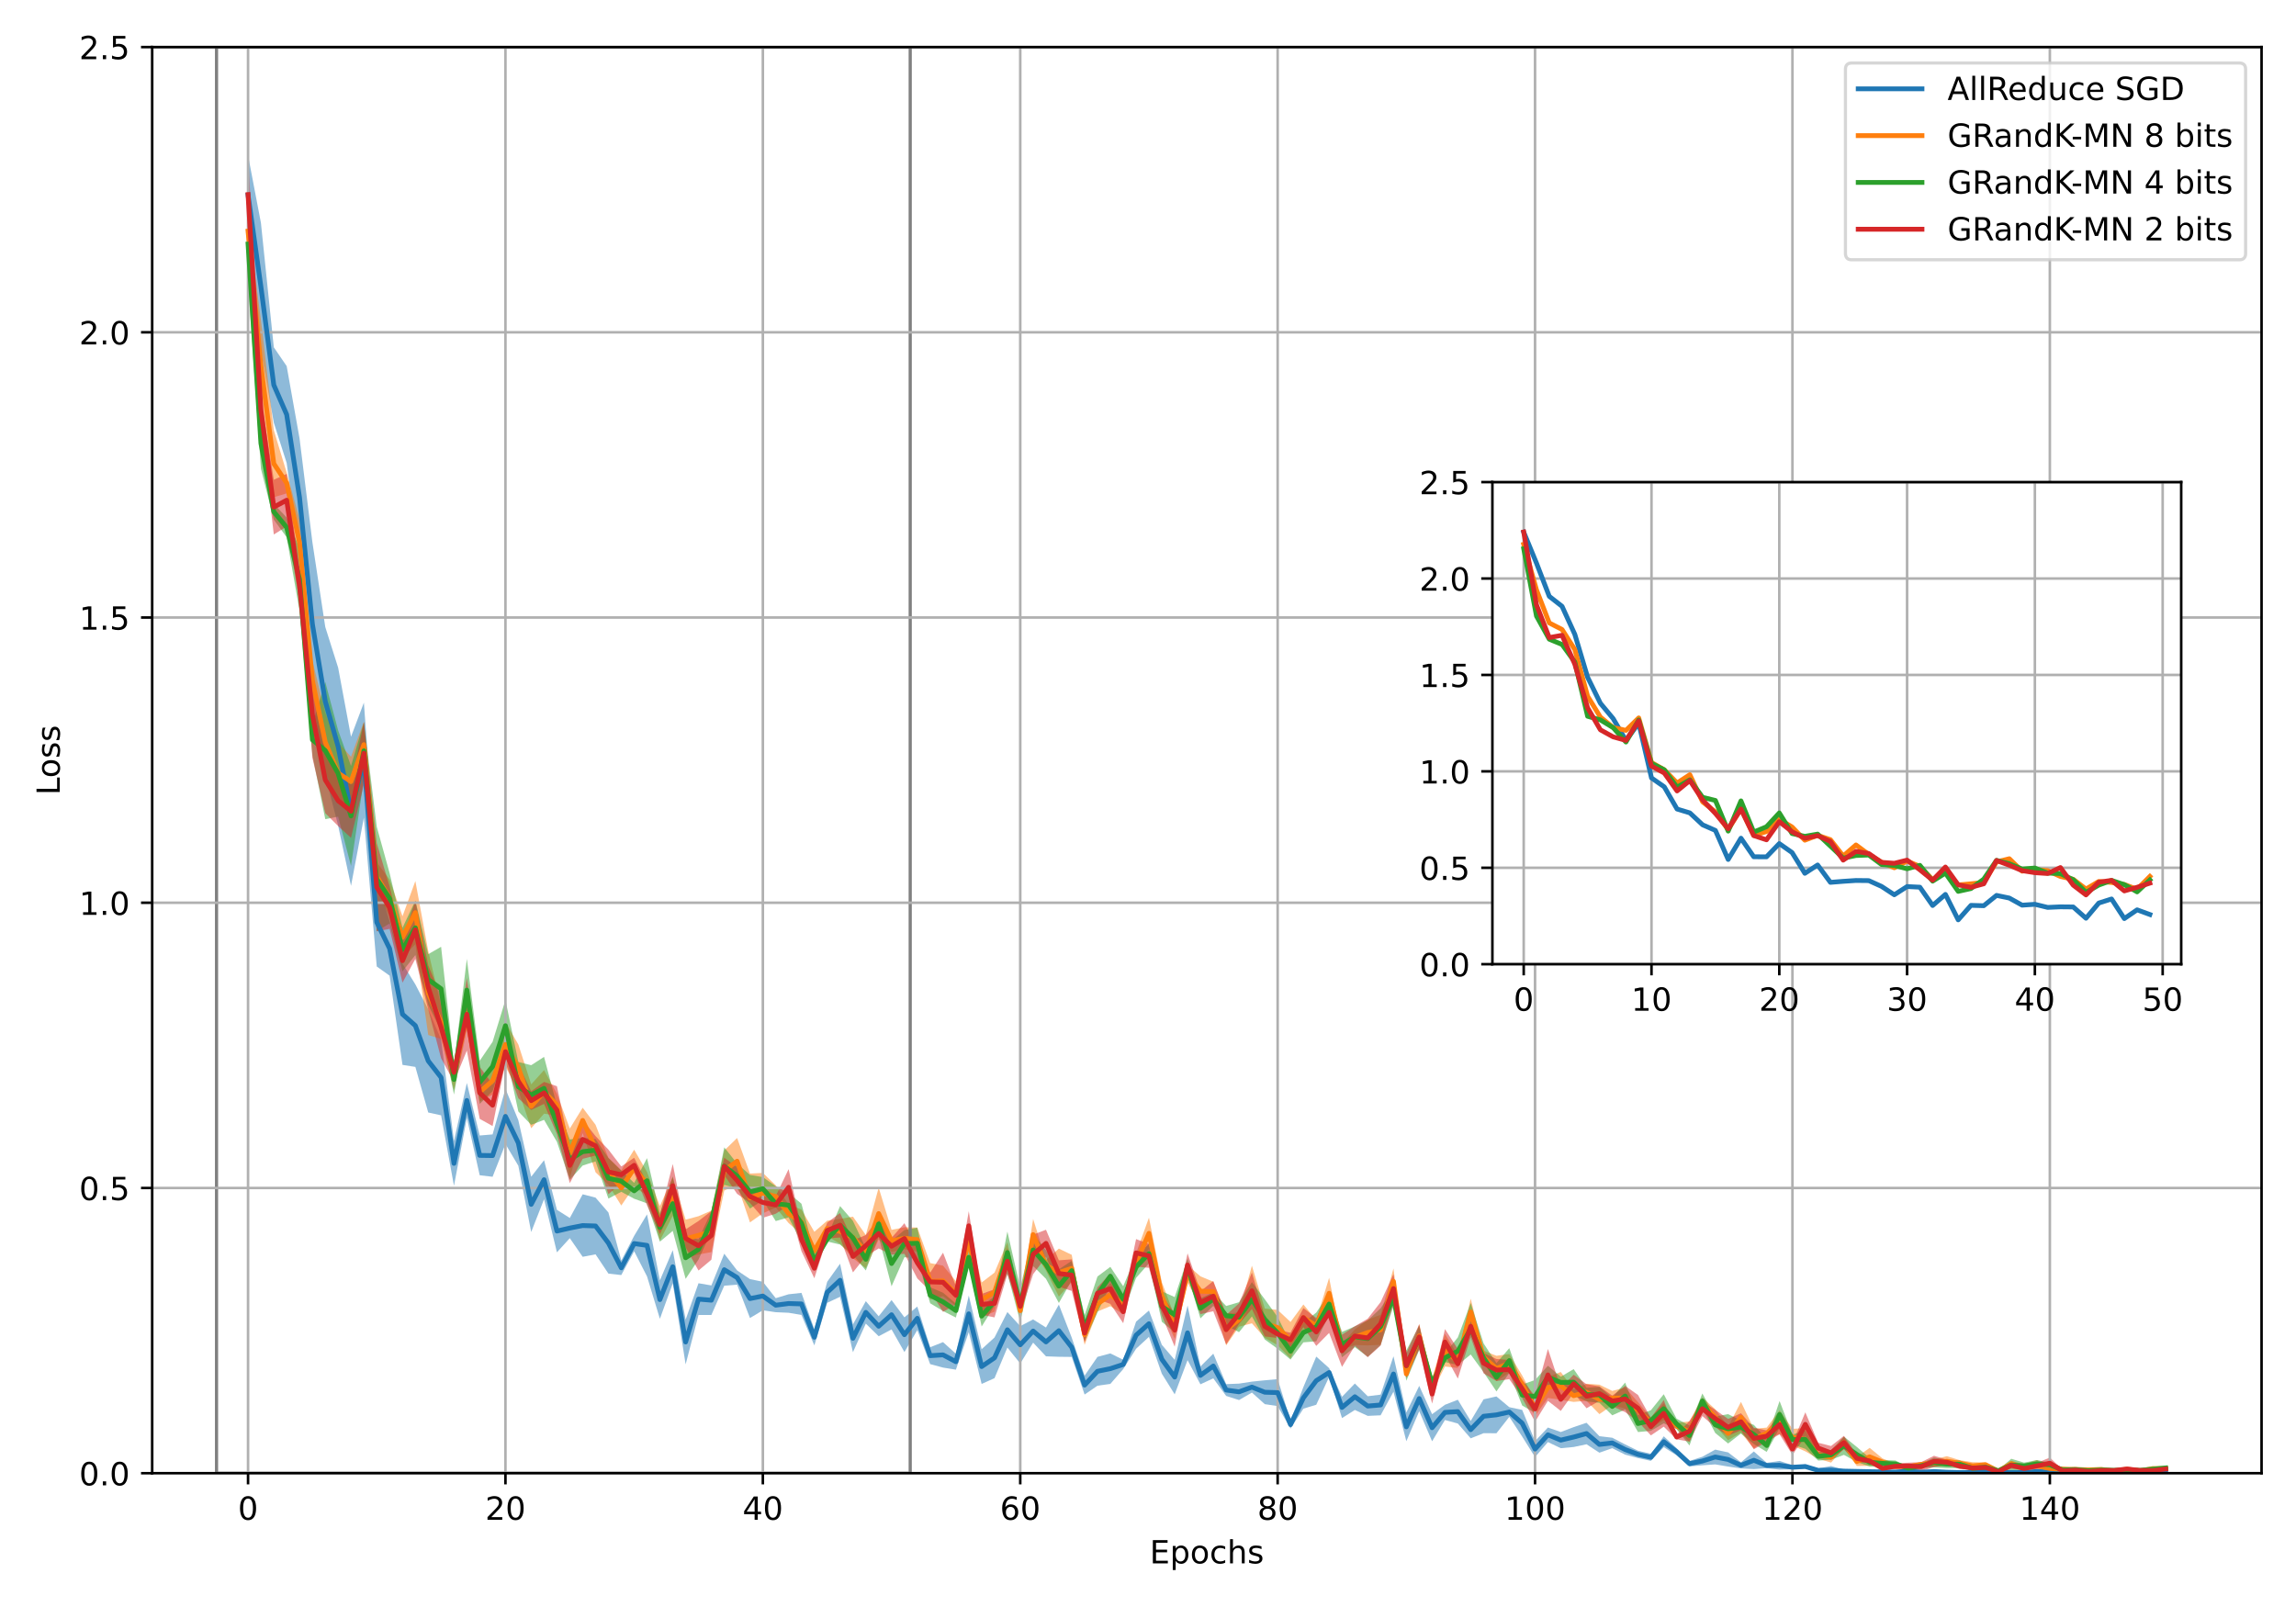<?xml version="1.0" encoding="utf-8" standalone="no"?>
<!DOCTYPE svg PUBLIC "-//W3C//DTD SVG 1.1//EN"
  "http://www.w3.org/Graphics/SVG/1.1/DTD/svg11.dtd">
<!-- Created with matplotlib (https://matplotlib.org/) -->
<svg height="504pt" version="1.1" viewBox="0 0 720 504" width="720pt" xmlns="http://www.w3.org/2000/svg" xmlns:xlink="http://www.w3.org/1999/xlink">
 <defs>
  <style type="text/css">*{stroke-linecap:butt;stroke-linejoin:round;}</style>
 </defs>
 <g id="figure_1">
  <g id="patch_1">
   <path d="M 0 504 
L 720 504 
L 720 0 
L 0 0 
z
" style="fill:#ffffff;"/>
  </g>
  <g id="axes_1">
   <g id="patch_2">
    <path d="M 47.72 462.04 
L 709.2 462.04 
L 709.2 14.76 
L 47.72 14.76 
z
" style="fill:#ffffff;"/>
   </g>
   <g id="PolyCollection_1">
    <path clip-path="url(#p4143908eaf)" d="M 77.787 48.739 
L 77.787 73.592 
L 81.823 110.019 
L 85.859 132.571 
L 89.895 145.193 
L 93.931 174.599 
L 97.967 221.462 
L 102.003 243.26 
L 106.038 258.943 
L 110.074 277.818 
L 114.11 256.426 
L 118.146 303.12 
L 122.182 305.998 
L 126.218 333.976 
L 130.254 334.612 
L 134.29 348.915 
L 138.325 349.798 
L 142.361 371.895 
L 146.397 350.62 
L 150.433 368.598 
L 154.469 369.067 
L 158.505 358.794 
L 162.541 365.608 
L 166.577 386.389 
L 170.612 376.099 
L 174.648 392.765 
L 178.684 388.318 
L 182.72 394.172 
L 186.756 393.395 
L 190.792 399.438 
L 194.828 399.893 
L 198.864 392.427 
L 202.899 400.317 
L 206.935 413.614 
L 210.971 402.488 
L 215.007 427.904 
L 219.043 412.421 
L 223.079 412.413 
L 227.115 403.234 
L 231.151 402.914 
L 235.186 413.369 
L 239.222 410.943 
L 243.258 411.542 
L 247.294 411.72 
L 251.33 412.407 
L 255.366 421.947 
L 259.402 408.599 
L 263.438 406.716 
L 267.473 424.095 
L 271.509 415.116 
L 275.545 419.076 
L 279.581 416.945 
L 283.617 424.038 
L 287.653 417.155 
L 291.689 427.823 
L 295.725 428.912 
L 299.76 429.563 
L 303.796 417.798 
L 307.832 434.04 
L 311.868 432.231 
L 315.904 422.627 
L 319.94 427.622 
L 323.976 421.088 
L 328.012 425.384 
L 332.047 425.523 
L 336.083 425.57 
L 340.119 437.367 
L 344.155 434.598 
L 348.191 434.033 
L 352.227 429.387 
L 356.263 423.011 
L 360.299 419.279 
L 364.334 430.826 
L 368.37 437.296 
L 372.406 426.582 
L 376.442 434.153 
L 380.478 432.29 
L 384.514 437.8 
L 388.55 439.096 
L 392.586 436.75 
L 396.621 440.382 
L 400.657 440.985 
L 404.693 448.036 
L 408.729 441.8 
L 412.765 440.566 
L 416.801 431.839 
L 420.837 444.753 
L 424.873 442.204 
L 428.908 444.06 
L 432.944 443.879 
L 436.98 436.474 
L 441.016 451.999 
L 445.052 442.602 
L 449.088 452.025 
L 453.124 445.35 
L 457.16 446.453 
L 461.195 451.106 
L 465.231 449.487 
L 469.267 449.51 
L 473.303 444.367 
L 477.339 450.551 
L 481.375 456.97 
L 485.411 452.27 
L 489.447 454.2 
L 493.482 453.818 
L 497.518 452.965 
L 501.554 455.606 
L 505.59 454.191 
L 509.626 456.211 
L 513.662 457.296 
L 517.698 458.161 
L 521.734 453.864 
L 525.769 456.43 
L 529.805 459.906 
L 533.841 459.562 
L 537.877 459.272 
L 541.913 459.952 
L 545.949 460.539 
L 549.985 460.744 
L 554.021 460.459 
L 558.056 460.92 
L 562.092 460.809 
L 566.128 460.559 
L 570.164 461.78 
L 574.2 462.337 
L 578.236 461.811 
L 582.272 461.711 
L 586.308 461.955 
L 590.343 461.748 
L 594.379 461.901 
L 598.415 461.859 
L 602.451 461.911 
L 606.487 461.757 
L 610.523 461.865 
L 614.559 461.868 
L 618.595 461.842 
L 622.63 461.976 
L 626.666 461.962 
L 630.702 461.97 
L 634.738 461.931 
L 638.774 461.781 
L 642.81 461.845 
L 646.846 462.051 
L 650.882 461.873 
L 654.917 461.942 
L 658.953 461.939 
L 662.989 461.913 
L 667.025 461.807 
L 671.061 461.897 
L 675.097 461.931 
L 679.133 461.909 
L 679.133 461.649 
L 679.133 461.649 
L 675.097 461.533 
L 671.061 461.798 
L 667.025 461.644 
L 662.989 461.84 
L 658.953 461.866 
L 654.917 461.847 
L 650.882 461.571 
L 646.846 461.304 
L 642.81 461.519 
L 638.774 461.241 
L 634.738 461.707 
L 630.702 461.561 
L 626.666 461.68 
L 622.63 460.851 
L 618.595 461.709 
L 614.559 461.767 
L 610.523 461.582 
L 606.487 461.264 
L 602.451 461.549 
L 598.415 460.927 
L 594.379 461.452 
L 590.343 461.588 
L 586.308 461.15 
L 582.272 461.331 
L 578.236 460.952 
L 574.2 459.786 
L 570.164 460.521 
L 566.128 459.317 
L 562.092 459.536 
L 558.056 458.184 
L 554.021 458.788 
L 549.985 455.216 
L 545.949 458.61 
L 541.913 455.506 
L 537.877 454.638 
L 533.841 456.873 
L 529.805 458.19 
L 525.769 454.187 
L 521.734 450.464 
L 517.698 455.946 
L 513.662 454.984 
L 509.626 453.009 
L 505.59 450.914 
L 501.554 450.425 
L 497.518 446.224 
L 493.482 447.583 
L 489.447 449.121 
L 485.411 447.712 
L 481.375 451.968 
L 477.339 442.18 
L 473.303 441.336 
L 469.267 437.966 
L 465.231 438.868 
L 461.195 445.652 
L 457.16 439.001 
L 453.124 440.576 
L 449.088 443.528 
L 445.052 434.654 
L 441.016 442.997 
L 436.98 425.371 
L 432.944 437.395 
L 428.908 437.9 
L 424.873 433.907 
L 420.837 438.072 
L 416.801 429.072 
L 412.765 425.468 
L 408.729 435.014 
L 404.693 445.551 
L 400.657 432.536 
L 396.621 432.899 
L 392.586 433.315 
L 388.55 433.94 
L 384.514 434.1 
L 380.478 424.549 
L 376.442 428.566 
L 372.406 409.431 
L 368.37 426.489 
L 364.334 421.767 
L 360.299 411.021 
L 356.263 414.505 
L 352.227 426.466 
L 348.191 424.467 
L 344.155 425.553 
L 340.119 431.441 
L 336.083 419.52 
L 332.047 409.162 
L 328.012 416.342 
L 323.976 413.815 
L 319.94 415.912 
L 315.904 411.49 
L 311.868 419.472 
L 307.832 423.148 
L 303.796 406.308 
L 299.76 424.568 
L 295.725 420.93 
L 291.689 422.534 
L 287.653 409.763 
L 283.617 413.154 
L 279.581 407.738 
L 275.545 412.814 
L 271.509 408.081 
L 267.473 415.352 
L 263.438 396.336 
L 259.402 402.001 
L 255.366 416.853 
L 251.33 405.479 
L 247.294 405.922 
L 243.258 407.147 
L 239.222 401.999 
L 235.186 401.163 
L 231.151 398.443 
L 227.115 393.197 
L 223.079 403.149 
L 219.043 402.46 
L 215.007 413.866 
L 210.971 392.09 
L 206.935 401.564 
L 202.899 380.861 
L 198.864 387.597 
L 194.828 395.35 
L 190.792 380.272 
L 186.756 375.605 
L 182.72 374.565 
L 178.684 381.992 
L 174.648 379.432 
L 170.612 363.88 
L 166.577 369.052 
L 162.541 351.326 
L 158.505 341.471 
L 154.469 355.781 
L 150.433 356.128 
L 146.397 339.652 
L 142.361 357.846 
L 138.325 326.042 
L 134.29 316.546 
L 130.254 308.73 
L 126.218 302.203 
L 122.182 289.017 
L 118.146 275.366 
L 114.11 220.374 
L 110.074 231.06 
L 106.038 209.401 
L 102.003 196.64 
L 97.967 170.076 
L 93.931 137.476 
L 89.895 114.816 
L 85.859 108.918 
L 81.823 69.899 
L 77.787 48.739 
z
" style="fill:#1f77b4;fill-opacity:0.5;"/>
   </g>
   <g id="PolyCollection_2">
    <path clip-path="url(#p4143908eaf)" d="M 77.787 69.162 
L 77.787 75.812 
L 81.823 129.158 
L 85.859 155.929 
L 89.895 154.752 
L 93.931 177.504 
L 97.967 219.564 
L 102.003 241.935 
L 106.038 251.997 
L 110.074 252.882 
L 114.11 240.738 
L 118.146 279.343 
L 122.182 287.496 
L 126.218 300.485 
L 130.254 296.128 
L 134.29 324.62 
L 138.325 325.834 
L 142.361 341.952 
L 146.397 323.106 
L 150.433 345.437 
L 154.469 343.302 
L 158.505 334.559 
L 162.541 341.956 
L 166.577 353.861 
L 170.612 349.275 
L 174.648 349.949 
L 178.684 369.39 
L 182.72 355.377 
L 186.756 367.645 
L 190.792 371.596 
L 194.828 378.089 
L 198.864 372.174 
L 202.899 374.984 
L 206.935 389.051 
L 210.971 381.326 
L 215.007 394.508 
L 219.043 393.454 
L 223.079 392.69 
L 227.115 373.399 
L 231.151 371.469 
L 235.186 383.377 
L 239.222 380.524 
L 243.258 378.719 
L 247.294 383.574 
L 251.33 387.164 
L 255.366 398.311 
L 259.402 387.7 
L 263.438 390.097 
L 267.473 394.606 
L 271.509 397.73 
L 275.545 388.727 
L 279.581 392.629 
L 283.617 391.789 
L 287.653 392.575 
L 291.689 407.593 
L 295.725 406.509 
L 299.76 409.596 
L 303.796 392.562 
L 307.832 413.023 
L 311.868 411.394 
L 315.904 396.621 
L 319.94 413.818 
L 323.976 392.098 
L 328.012 398.508 
L 332.047 406.65 
L 336.083 402.046 
L 340.119 421.781 
L 344.155 411.325 
L 348.191 409.659 
L 352.227 412.176 
L 356.263 399.078 
L 360.299 391.723 
L 364.334 410.751 
L 368.37 419.91 
L 372.406 402.279 
L 376.442 409.613 
L 380.478 408.206 
L 384.514 421.949 
L 388.55 416.086 
L 392.586 415.026 
L 396.621 419.581 
L 400.657 421.902 
L 404.693 426.074 
L 408.729 417.312 
L 412.765 417.636 
L 416.801 410.454 
L 420.837 423.299 
L 424.873 421.824 
L 428.908 421.963 
L 432.944 421.761 
L 436.98 405.955 
L 441.016 431.963 
L 445.052 422.717 
L 449.088 436.697 
L 453.124 428.573 
L 457.16 429.043 
L 461.195 415.614 
L 465.231 427.703 
L 469.267 433.177 
L 473.303 430.482 
L 477.339 437.047 
L 481.375 444.147 
L 485.411 438.44 
L 489.447 439.022 
L 493.482 439.679 
L 497.518 439.321 
L 501.554 443.509 
L 505.59 440.706 
L 509.626 441.767 
L 513.662 444.732 
L 517.698 447.801 
L 521.734 445.394 
L 525.769 448.169 
L 529.805 452.335 
L 533.841 441.509 
L 537.877 447.075 
L 541.913 451.674 
L 545.949 449.323 
L 549.985 454.304 
L 554.021 451.309 
L 558.056 449.752 
L 562.092 453.371 
L 566.128 455.19 
L 570.164 457.504 
L 574.2 458.709 
L 578.236 454.261 
L 582.272 459.767 
L 586.308 459.721 
L 590.343 459.721 
L 594.379 460.665 
L 598.415 460.599 
L 602.451 460.021 
L 606.487 459.949 
L 610.523 459.867 
L 614.559 459.85 
L 618.595 460.924 
L 622.63 460.049 
L 626.666 461.753 
L 630.702 459.878 
L 634.738 461.392 
L 638.774 461.454 
L 642.81 460.987 
L 646.846 461.787 
L 650.882 461.168 
L 654.917 461.157 
L 658.953 461.51 
L 662.989 461.629 
L 667.025 460.944 
L 671.061 461.693 
L 675.097 461.022 
L 679.133 461.389 
L 679.133 459.832 
L 679.133 459.832 
L 675.097 460.15 
L 671.061 460.918 
L 667.025 460.604 
L 662.989 461.079 
L 658.953 460.2 
L 654.917 460.848 
L 650.882 460.519 
L 646.846 459.886 
L 642.81 460.139 
L 638.774 457.913 
L 634.738 459.157 
L 630.702 458.19 
L 626.666 461.029 
L 622.63 458.666 
L 618.595 458.59 
L 614.559 457.947 
L 610.523 456.701 
L 606.487 457.7 
L 602.451 458.54 
L 598.415 459.373 
L 594.379 459.045 
L 590.343 457.405 
L 586.308 454.086 
L 582.272 456.967 
L 578.236 450.6 
L 574.2 455.293 
L 570.164 455.187 
L 566.128 447.88 
L 562.092 448.131 
L 558.056 442.315 
L 554.021 447.738 
L 549.985 448.115 
L 545.949 439.665 
L 541.913 447.458 
L 537.877 441.96 
L 533.841 438.267 
L 529.805 445.768 
L 525.769 446.292 
L 521.734 440.113 
L 517.698 444.589 
L 513.662 439.757 
L 509.626 435.156 
L 505.59 436.231 
L 501.554 434.27 
L 497.518 433.977 
L 493.482 435.785 
L 489.447 430.301 
L 485.411 431.836 
L 481.375 438.984 
L 477.339 431.393 
L 473.303 424.671 
L 469.267 425.209 
L 465.231 423.615 
L 461.195 407.304 
L 457.16 424.975 
L 453.124 418.351 
L 449.088 432.399 
L 445.052 415.236 
L 441.016 429.83 
L 436.98 397.814 
L 432.944 412.348 
L 428.908 413.875 
L 424.873 416.924 
L 420.837 421.423 
L 416.801 400.741 
L 412.765 414 
L 408.729 409.126 
L 404.693 414.604 
L 400.657 410.827 
L 396.621 410.396 
L 392.586 396.963 
L 388.55 411.602 
L 384.514 412.003 
L 380.478 401.992 
L 376.442 400.288 
L 372.406 396.807 
L 368.37 412.801 
L 364.334 402.103 
L 360.299 381.89 
L 356.263 393.037 
L 352.227 406.146 
L 348.191 402.444 
L 344.155 406.631 
L 340.119 415.429 
L 336.083 393.546 
L 332.047 391.597 
L 328.012 395.144 
L 323.976 382.318 
L 319.94 408.314 
L 315.904 389.589 
L 311.868 399.137 
L 307.832 402.225 
L 303.796 385.453 
L 299.76 401.825 
L 295.725 396.945 
L 291.689 396.141 
L 287.653 384.986 
L 283.617 384.916 
L 279.581 385.718 
L 275.545 372.481 
L 271.509 387.326 
L 267.473 381.575 
L 263.438 382.292 
L 259.402 382.837 
L 255.366 386.326 
L 251.33 379.355 
L 247.294 377.738 
L 243.258 371.743 
L 239.222 367.859 
L 235.186 368.063 
L 231.151 356.909 
L 227.115 360.831 
L 223.079 379.682 
L 219.043 381.434 
L 215.007 382.529 
L 210.971 369.259 
L 206.935 378.236 
L 202.899 367.58 
L 198.864 360.571 
L 194.828 367.044 
L 190.792 363.123 
L 186.756 352.748 
L 182.72 347.404 
L 178.684 353.939 
L 174.648 343.048 
L 170.612 335.615 
L 166.577 340.08 
L 162.541 327.559 
L 158.505 320.594 
L 154.469 334.599 
L 150.433 339.558 
L 146.397 312.688 
L 142.361 332.595 
L 138.325 315.481 
L 134.29 298.28 
L 130.254 276.313 
L 126.218 287.367 
L 122.182 275.86 
L 118.146 270.419 
L 114.11 226.348 
L 110.074 237.337 
L 106.038 232.91 
L 102.003 223.613 
L 97.967 207.267 
L 93.931 162.806 
L 89.895 148.238 
L 85.859 134.9 
L 81.823 100.38 
L 77.787 69.162 
z
" style="fill:#ff7f0e;fill-opacity:0.5;"/>
   </g>
   <g id="PolyCollection_3">
    <path clip-path="url(#p4143908eaf)" d="M 77.787 64.681 
L 77.787 88.4 
L 81.823 146.987 
L 85.859 162.977 
L 89.895 168.503 
L 93.931 191.585 
L 97.967 236.825 
L 102.003 256.913 
L 106.038 256.119 
L 110.074 271.573 
L 114.11 244.399 
L 118.146 292.08 
L 122.182 289.621 
L 126.218 304.659 
L 130.254 299.537 
L 134.29 315.153 
L 138.325 323.306 
L 142.361 343.265 
L 146.397 320.325 
L 150.433 346.222 
L 154.469 342.243 
L 158.505 329.761 
L 162.541 348.581 
L 166.577 352.771 
L 170.612 351.22 
L 174.648 358.11 
L 178.684 370.001 
L 182.72 365.545 
L 186.756 364.248 
L 190.792 375.914 
L 194.828 373.775 
L 198.864 375.955 
L 202.899 377.408 
L 206.935 389.424 
L 210.971 386.04 
L 215.007 401.087 
L 219.043 395.029 
L 223.079 386.258 
L 227.115 371.595 
L 231.151 372.734 
L 235.186 379.029 
L 239.222 376.44 
L 243.258 382.958 
L 247.294 381.798 
L 251.33 389.73 
L 255.366 398.112 
L 259.402 389.354 
L 263.438 390.326 
L 267.473 393.563 
L 271.509 398.462 
L 275.545 387.89 
L 279.581 403.416 
L 283.617 394.284 
L 287.653 394.789 
L 291.689 408.737 
L 295.725 411.176 
L 299.76 413.221 
L 303.796 396.748 
L 307.832 416.029 
L 311.868 409.596 
L 315.904 399.417 
L 319.94 414.528 
L 323.976 397.08 
L 328.012 401.078 
L 332.047 408.639 
L 336.083 401.565 
L 340.119 420.525 
L 344.155 411.583 
L 348.191 403.201 
L 352.227 411.666 
L 356.263 400.783 
L 360.299 396.206 
L 364.334 414.529 
L 368.37 417.91 
L 372.406 400.062 
L 376.442 413.478 
L 380.478 409.553 
L 384.514 415.705 
L 388.55 417.799 
L 392.586 412.876 
L 396.621 420.099 
L 400.657 423.01 
L 404.693 426.397 
L 408.729 420.999 
L 412.765 420.664 
L 416.801 412.332 
L 420.837 425.691 
L 424.873 422.508 
L 428.908 425.534 
L 432.944 421.826 
L 436.98 409.667 
L 441.016 433.046 
L 445.052 423.388 
L 449.088 435.455 
L 453.124 427.2 
L 457.16 428.088 
L 461.195 424.805 
L 465.231 430.356 
L 469.267 436.393 
L 473.303 430.609 
L 477.339 440.806 
L 481.375 443.158 
L 485.411 435.524 
L 489.447 435.352 
L 493.482 437.612 
L 497.518 439.517 
L 501.554 439.957 
L 505.59 443.885 
L 509.626 442.063 
L 513.662 449.13 
L 517.698 448.757 
L 521.734 446.393 
L 525.769 448.212 
L 529.805 453.348 
L 533.841 441.753 
L 537.877 449.416 
L 541.913 452.719 
L 545.949 449.591 
L 549.985 452.889 
L 554.021 455.359 
L 558.056 447.872 
L 562.092 453.063 
L 566.128 454.387 
L 570.164 458.066 
L 574.2 457.804 
L 578.236 456.284 
L 582.272 458.515 
L 586.308 459.939 
L 590.343 460.035 
L 594.379 460.219 
L 598.415 460.839 
L 602.451 460.355 
L 606.487 460.223 
L 610.523 460.45 
L 614.559 460.438 
L 618.595 461.195 
L 622.63 460.412 
L 626.666 461.567 
L 630.702 461.422 
L 634.738 460.79 
L 638.774 460.326 
L 642.81 460.099 
L 646.846 461.475 
L 650.882 461.388 
L 654.917 461.546 
L 658.953 461.559 
L 662.989 461.463 
L 667.025 461.077 
L 671.061 461.549 
L 675.097 461.076 
L 679.133 460.713 
L 679.133 460.043 
L 679.133 460.043 
L 675.097 460.344 
L 671.061 460.738 
L 667.025 460.865 
L 662.989 460.797 
L 658.953 460.458 
L 654.917 460.96 
L 650.882 460.392 
L 646.846 460.559 
L 642.81 458.718 
L 638.774 457.91 
L 634.738 458.718 
L 630.702 457.51 
L 626.666 460.994 
L 622.63 459.889 
L 618.595 459.842 
L 614.559 458 
L 610.523 457.935 
L 606.487 457.123 
L 602.451 459.057 
L 598.415 460.093 
L 594.379 458.044 
L 590.343 457.874 
L 586.308 457.263 
L 582.272 453.796 
L 578.236 450.557 
L 574.2 454.787 
L 570.164 455.399 
L 566.128 448.55 
L 562.092 449.933 
L 558.056 439.395 
L 554.021 451.334 
L 549.985 446.879 
L 545.949 445.498 
L 541.913 443.511 
L 537.877 444.289 
L 533.841 437.039 
L 529.805 447.08 
L 525.769 444.943 
L 521.734 437.266 
L 517.698 442.293 
L 513.662 443.793 
L 509.626 433.611 
L 505.59 438.328 
L 501.554 434.974 
L 497.518 435.227 
L 493.482 429.388 
L 489.447 431.778 
L 485.411 428.331 
L 481.375 432.8 
L 477.339 434.226 
L 473.303 422.823 
L 469.267 427.505 
L 465.231 421.329 
L 461.195 408.684 
L 457.16 419.456 
L 453.124 424.451 
L 449.088 432.435 
L 445.052 415.726 
L 441.016 423.54 
L 436.98 404.148 
L 432.944 410.317 
L 428.908 414.113 
L 424.873 415.986 
L 420.837 417.712 
L 416.801 405.642 
L 412.765 411.662 
L 408.729 414.822 
L 404.693 421.165 
L 400.657 413.073 
L 396.621 407.493 
L 392.586 402.109 
L 388.55 408.412 
L 384.514 409.59 
L 380.478 405.328 
L 376.442 407.203 
L 372.406 394.709 
L 368.37 406.808 
L 364.334 404.965 
L 360.299 390.143 
L 356.263 393.883 
L 352.227 403.407 
L 348.191 397.318 
L 344.155 400.345 
L 340.119 412.483 
L 336.083 395.442 
L 332.047 398.082 
L 328.012 392.102 
L 323.976 386.981 
L 319.94 403.934 
L 315.904 386.25 
L 311.868 406.647 
L 307.832 409.492 
L 303.796 391.89 
L 299.76 408.841 
L 295.725 405.435 
L 291.689 403.715 
L 287.653 385.043 
L 283.617 385.776 
L 279.581 389.136 
L 275.545 379.817 
L 271.509 391.434 
L 267.473 382.915 
L 263.438 378.254 
L 259.402 387.893 
L 255.366 392.78 
L 251.33 377.523 
L 247.294 374.151 
L 243.258 372.046 
L 239.222 369.165 
L 235.186 368.497 
L 231.151 364.921 
L 227.115 359.841 
L 223.079 379.946 
L 219.043 388.682 
L 215.007 387.848 
L 210.971 368.93 
L 206.935 380.519 
L 202.899 363.217 
L 198.864 370.995 
L 194.828 367.13 
L 190.792 363.156 
L 186.756 357.228 
L 182.72 356.84 
L 178.684 357.363 
L 174.648 346.768 
L 170.612 331.468 
L 166.577 334.076 
L 162.541 333.06 
L 158.505 313.616 
L 154.469 326.747 
L 150.433 332.692 
L 146.397 300.723 
L 142.361 333.833 
L 138.325 296.938 
L 134.29 299.256 
L 130.254 282.444 
L 126.218 290.984 
L 122.182 273.839 
L 118.146 259.29 
L 114.11 226.531 
L 110.074 240.24 
L 106.038 229.067 
L 102.003 213.876 
L 97.967 227.185 
L 93.931 171.857 
L 89.895 162.302 
L 85.859 158.043 
L 81.823 131.123 
L 77.787 64.681 
z
" style="fill:#2ca02c;fill-opacity:0.5;"/>
   </g>
   <g id="PolyCollection_4">
    <path clip-path="url(#p4143908eaf)" d="M 77.787 48.187 
L 77.787 73.864 
L 81.823 132.577 
L 85.859 167.629 
L 89.895 165.133 
L 93.931 188.709 
L 97.967 237.694 
L 102.003 255.017 
L 106.038 259.083 
L 110.074 262.762 
L 114.11 246.034 
L 118.146 292.094 
L 122.182 291.317 
L 126.218 308.191 
L 130.254 300.742 
L 134.29 316.571 
L 138.325 331.919 
L 142.361 339.322 
L 146.397 329.484 
L 150.433 350.908 
L 154.469 353.153 
L 158.505 333.242 
L 162.541 344.44 
L 166.577 348.123 
L 170.612 346.205 
L 174.648 355.691 
L 178.684 371.077 
L 182.72 363.44 
L 186.756 362.407 
L 190.792 374.552 
L 194.828 371.022 
L 198.864 367.836 
L 202.899 378.044 
L 206.935 387.09 
L 210.971 378.705 
L 215.007 391.247 
L 219.043 398.468 
L 223.079 395.077 
L 227.115 368.55 
L 231.151 374.42 
L 235.186 377.278 
L 239.222 381.915 
L 243.258 380.666 
L 247.294 378.058 
L 251.33 392.403 
L 255.366 400.892 
L 259.402 388.383 
L 263.438 388.122 
L 267.473 399.057 
L 271.509 394.017 
L 275.545 391.535 
L 279.581 393.497 
L 283.617 393.23 
L 287.653 400.947 
L 291.689 404.888 
L 295.725 411.437 
L 299.76 409.108 
L 303.796 389.048 
L 307.832 412.35 
L 311.868 413.171 
L 315.904 399.644 
L 319.94 411.99 
L 323.976 399.626 
L 328.012 394.221 
L 332.047 403.54 
L 336.083 404.869 
L 340.119 421.053 
L 344.155 407.492 
L 348.191 408.925 
L 352.227 414.991 
L 356.263 397.262 
L 360.299 397.628 
L 364.334 412.557 
L 368.37 422.365 
L 372.406 400.403 
L 376.442 412.149 
L 380.478 411.238 
L 384.514 421.647 
L 388.55 415.227 
L 392.586 410.525 
L 396.621 419.135 
L 400.657 419.644 
L 404.693 422.504 
L 408.729 416.21 
L 412.765 422.124 
L 416.801 418.046 
L 420.837 428.691 
L 424.873 422.097 
L 428.908 425.666 
L 432.944 422.017 
L 436.98 408.621 
L 441.016 432.173 
L 445.052 423.269 
L 449.088 440.211 
L 453.124 424.953 
L 457.16 432.364 
L 461.195 419.422 
L 465.231 430.721 
L 469.267 433.129 
L 473.303 432.545 
L 477.339 438.442 
L 481.375 445.896 
L 485.411 439.338 
L 489.447 442.508 
L 493.482 436.851 
L 497.518 441.672 
L 501.554 439.341 
L 505.59 441.033 
L 509.626 442.876 
L 513.662 445.847 
L 517.698 450.185 
L 521.734 447.44 
L 525.769 451.432 
L 529.805 452.122 
L 533.841 444.11 
L 537.877 447.646 
L 541.913 450.248 
L 545.949 448.578 
L 549.985 454.526 
L 554.021 452.214 
L 558.056 449.83 
L 562.092 456.305 
L 566.128 450.492 
L 570.164 455.836 
L 574.2 457.812 
L 578.236 454.569 
L 582.272 458.644 
L 586.308 458.765 
L 590.343 460.701 
L 594.379 460.814 
L 598.415 460.804 
L 602.451 461.391 
L 606.487 460.084 
L 610.523 459.396 
L 614.559 460.755 
L 618.595 460.897 
L 622.63 461.289 
L 626.666 461.771 
L 630.702 460.647 
L 634.738 460.979 
L 638.774 460.69 
L 642.81 460.666 
L 646.846 461.654 
L 650.882 461.305 
L 654.917 461.801 
L 658.953 461.489 
L 662.989 461.639 
L 667.025 460.871 
L 671.061 461.513 
L 675.097 461.507 
L 679.133 461.157 
L 679.133 460.298 
L 679.133 460.298 
L 675.097 460.915 
L 671.061 460.829 
L 667.025 460.554 
L 662.989 460.712 
L 658.953 460.919 
L 654.917 461.288 
L 650.882 460.85 
L 646.846 460.982 
L 642.81 457.13 
L 638.774 458.792 
L 634.738 460.181 
L 630.702 458.436 
L 626.666 461.405 
L 622.63 459.162 
L 618.595 459.957 
L 614.559 458.838 
L 610.523 457.796 
L 606.487 456.574 
L 602.451 458.569 
L 598.415 458.744 
L 594.379 458.903 
L 590.343 460.376 
L 586.308 457.627 
L 582.272 456.111 
L 578.236 450.314 
L 574.2 453.517 
L 570.164 452.482 
L 566.128 442.947 
L 562.092 452.626 
L 558.056 443.749 
L 554.021 448.617 
L 549.985 447.78 
L 545.949 443.236 
L 541.913 445.016 
L 537.877 442.141 
L 533.841 439.549 
L 529.805 445.65 
L 525.769 449.937 
L 521.734 439.093 
L 517.698 444.671 
L 513.662 437.502 
L 509.626 434.663 
L 505.59 437.716 
L 501.554 434.813 
L 497.518 434.129 
L 493.482 431.153 
L 489.447 435.228 
L 485.411 423.071 
L 481.375 437.898 
L 477.339 432.733 
L 473.303 426.548 
L 469.267 426.227 
L 465.231 424.292 
L 461.195 412.511 
L 457.16 423.096 
L 453.124 416.835 
L 449.088 434.184 
L 445.052 415.304 
L 441.016 424.448 
L 436.98 399.638 
L 432.944 408.379 
L 428.908 413.571 
L 424.873 415.943 
L 420.837 418.618 
L 416.801 405.152 
L 412.765 413.356 
L 408.729 410.254 
L 404.693 417.982 
L 400.657 417.147 
L 396.621 412.833 
L 392.586 399.114 
L 388.55 408.774 
L 384.514 412.4 
L 380.478 401.773 
L 376.442 404.985 
L 372.406 393.092 
L 368.37 411.945 
L 364.334 406.08 
L 360.299 390.137 
L 356.263 388.615 
L 352.227 407.787 
L 348.191 399.369 
L 344.155 403.737 
L 340.119 415.109 
L 336.083 394.968 
L 332.047 395.267 
L 328.012 385.681 
L 323.976 387.213 
L 319.94 407.434 
L 315.904 391.44 
L 311.868 404.348 
L 307.832 405.815 
L 303.796 379.865 
L 299.76 403.361 
L 295.725 392.874 
L 291.689 399.178 
L 287.653 391.098 
L 283.617 383.632 
L 279.581 388.223 
L 275.545 382.147 
L 271.509 387.335 
L 267.473 389.04 
L 263.438 380.441 
L 259.402 383.465 
L 255.366 394.63 
L 251.33 384.966 
L 247.294 366.673 
L 243.258 375.16 
L 239.222 372.338 
L 235.186 373.201 
L 231.151 366.031 
L 227.115 363.095 
L 223.079 379.828 
L 219.043 382.937 
L 215.007 385.562 
L 210.971 365.065 
L 206.935 381.071 
L 202.899 370.881 
L 198.864 363.11 
L 194.828 365.829 
L 190.792 360.535 
L 186.756 356.308 
L 182.72 351.257 
L 178.684 359.887 
L 174.648 340.66 
L 170.612 339.314 
L 166.577 342.253 
L 162.541 333.846 
L 158.505 326.419 
L 154.469 340.089 
L 150.433 334.576 
L 146.397 306.729 
L 142.361 333.338 
L 138.325 312.437 
L 134.29 302.765 
L 130.254 282.531 
L 126.218 294.407 
L 122.182 278.014 
L 118.146 264.413 
L 114.11 226.433 
L 110.074 246.046 
L 106.038 243.156 
L 102.003 234.153 
L 97.967 210.662 
L 93.931 178.717 
L 89.895 148.62 
L 85.859 150.457 
L 81.823 124.706 
L 77.787 48.187 
z
" style="fill:#d62728;fill-opacity:0.5;"/>
   </g>
   <g id="patch_3">
    <path clip-path="url(#p4143908eaf)" d="M 67.899 462.04 
L 285.433 462.04 
L 285.433 14.76 
L 67.899 14.76 
z
" style="fill:none;stroke:#808080;stroke-linejoin:miter;"/>
   </g>
   <g id="matplotlib.axis_1">
    <g id="xtick_1">
     <g id="line2d_1">
      <path clip-path="url(#p4143908eaf)" d="M 77.787 462.04 
L 77.787 14.76 
" style="fill:none;stroke:#b0b0b0;stroke-linecap:square;stroke-width:0.8;"/>
     </g>
     <g id="line2d_2">
      <defs>
       <path d="M 0 0 
L 0 3.5 
" id="me2e0bb2183" style="stroke:#000000;stroke-width:0.8;"/>
      </defs>
      <g>
       <use style="stroke:#000000;stroke-width:0.8;" x="77.787" xlink:href="#me2e0bb2183" y="462.04"/>
      </g>
     </g>
     <g id="text_1">
      <!-- 0 -->
      <g transform="translate(74.606 476.638)scale(0.1 -0.1)">
       <defs>
        <path d="M 31.781 66.406 
Q 24.172 66.406 20.328 58.906 
Q 16.5 51.422 16.5 36.375 
Q 16.5 21.391 20.328 13.891 
Q 24.172 6.391 31.781 6.391 
Q 39.453 6.391 43.281 13.891 
Q 47.125 21.391 47.125 36.375 
Q 47.125 51.422 43.281 58.906 
Q 39.453 66.406 31.781 66.406 
z
M 31.781 74.219 
Q 44.047 74.219 50.516 64.516 
Q 56.984 54.828 56.984 36.375 
Q 56.984 17.969 50.516 8.266 
Q 44.047 -1.422 31.781 -1.422 
Q 19.531 -1.422 13.062 8.266 
Q 6.594 17.969 6.594 36.375 
Q 6.594 54.828 13.062 64.516 
Q 19.531 74.219 31.781 74.219 
z
" id="DejaVuSans-48"/>
       </defs>
       <use xlink:href="#DejaVuSans-48"/>
      </g>
     </g>
    </g>
    <g id="xtick_2">
     <g id="line2d_3">
      <path clip-path="url(#p4143908eaf)" d="M 158.505 462.04 
L 158.505 14.76 
" style="fill:none;stroke:#b0b0b0;stroke-linecap:square;stroke-width:0.8;"/>
     </g>
     <g id="line2d_4">
      <g>
       <use style="stroke:#000000;stroke-width:0.8;" x="158.505" xlink:href="#me2e0bb2183" y="462.04"/>
      </g>
     </g>
     <g id="text_2">
      <!-- 20 -->
      <g transform="translate(152.142 476.638)scale(0.1 -0.1)">
       <defs>
        <path d="M 19.188 8.297 
L 53.609 8.297 
L 53.609 0 
L 7.328 0 
L 7.328 8.297 
Q 12.938 14.109 22.625 23.891 
Q 32.328 33.688 34.812 36.531 
Q 39.547 41.844 41.422 45.531 
Q 43.312 49.219 43.312 52.781 
Q 43.312 58.594 39.234 62.25 
Q 35.156 65.922 28.609 65.922 
Q 23.969 65.922 18.812 64.312 
Q 13.672 62.703 7.812 59.422 
L 7.812 69.391 
Q 13.766 71.781 18.938 73 
Q 24.125 74.219 28.422 74.219 
Q 39.75 74.219 46.484 68.547 
Q 53.219 62.891 53.219 53.422 
Q 53.219 48.922 51.531 44.891 
Q 49.859 40.875 45.406 35.406 
Q 44.188 33.984 37.641 27.219 
Q 31.109 20.453 19.188 8.297 
z
" id="DejaVuSans-50"/>
       </defs>
       <use xlink:href="#DejaVuSans-50"/>
       <use x="63.623" xlink:href="#DejaVuSans-48"/>
      </g>
     </g>
    </g>
    <g id="xtick_3">
     <g id="line2d_5">
      <path clip-path="url(#p4143908eaf)" d="M 239.222 462.04 
L 239.222 14.76 
" style="fill:none;stroke:#b0b0b0;stroke-linecap:square;stroke-width:0.8;"/>
     </g>
     <g id="line2d_6">
      <g>
       <use style="stroke:#000000;stroke-width:0.8;" x="239.222" xlink:href="#me2e0bb2183" y="462.04"/>
      </g>
     </g>
     <g id="text_3">
      <!-- 40 -->
      <g transform="translate(232.86 476.638)scale(0.1 -0.1)">
       <defs>
        <path d="M 37.797 64.312 
L 12.891 25.391 
L 37.797 25.391 
z
M 35.203 72.906 
L 47.609 72.906 
L 47.609 25.391 
L 58.016 25.391 
L 58.016 17.188 
L 47.609 17.188 
L 47.609 0 
L 37.797 0 
L 37.797 17.188 
L 4.891 17.188 
L 4.891 26.703 
z
" id="DejaVuSans-52"/>
       </defs>
       <use xlink:href="#DejaVuSans-52"/>
       <use x="63.623" xlink:href="#DejaVuSans-48"/>
      </g>
     </g>
    </g>
    <g id="xtick_4">
     <g id="line2d_7">
      <path clip-path="url(#p4143908eaf)" d="M 319.94 462.04 
L 319.94 14.76 
" style="fill:none;stroke:#b0b0b0;stroke-linecap:square;stroke-width:0.8;"/>
     </g>
     <g id="line2d_8">
      <g>
       <use style="stroke:#000000;stroke-width:0.8;" x="319.94" xlink:href="#me2e0bb2183" y="462.04"/>
      </g>
     </g>
     <g id="text_4">
      <!-- 60 -->
      <g transform="translate(313.577 476.638)scale(0.1 -0.1)">
       <defs>
        <path d="M 33.016 40.375 
Q 26.375 40.375 22.484 35.828 
Q 18.609 31.297 18.609 23.391 
Q 18.609 15.531 22.484 10.953 
Q 26.375 6.391 33.016 6.391 
Q 39.656 6.391 43.531 10.953 
Q 47.406 15.531 47.406 23.391 
Q 47.406 31.297 43.531 35.828 
Q 39.656 40.375 33.016 40.375 
z
M 52.594 71.297 
L 52.594 62.312 
Q 48.875 64.062 45.094 64.984 
Q 41.312 65.922 37.594 65.922 
Q 27.828 65.922 22.672 59.328 
Q 17.531 52.734 16.797 39.406 
Q 19.672 43.656 24.016 45.922 
Q 28.375 48.188 33.594 48.188 
Q 44.578 48.188 50.953 41.516 
Q 57.328 34.859 57.328 23.391 
Q 57.328 12.156 50.688 5.359 
Q 44.047 -1.422 33.016 -1.422 
Q 20.359 -1.422 13.672 8.266 
Q 6.984 17.969 6.984 36.375 
Q 6.984 53.656 15.188 63.938 
Q 23.391 74.219 37.203 74.219 
Q 40.922 74.219 44.703 73.484 
Q 48.484 72.75 52.594 71.297 
z
" id="DejaVuSans-54"/>
       </defs>
       <use xlink:href="#DejaVuSans-54"/>
       <use x="63.623" xlink:href="#DejaVuSans-48"/>
      </g>
     </g>
    </g>
    <g id="xtick_5">
     <g id="line2d_9">
      <path clip-path="url(#p4143908eaf)" d="M 400.657 462.04 
L 400.657 14.76 
" style="fill:none;stroke:#b0b0b0;stroke-linecap:square;stroke-width:0.8;"/>
     </g>
     <g id="line2d_10">
      <g>
       <use style="stroke:#000000;stroke-width:0.8;" x="400.657" xlink:href="#me2e0bb2183" y="462.04"/>
      </g>
     </g>
     <g id="text_5">
      <!-- 80 -->
      <g transform="translate(394.295 476.638)scale(0.1 -0.1)">
       <defs>
        <path d="M 31.781 34.625 
Q 24.75 34.625 20.719 30.859 
Q 16.703 27.094 16.703 20.516 
Q 16.703 13.922 20.719 10.156 
Q 24.75 6.391 31.781 6.391 
Q 38.812 6.391 42.859 10.172 
Q 46.922 13.969 46.922 20.516 
Q 46.922 27.094 42.891 30.859 
Q 38.875 34.625 31.781 34.625 
z
M 21.922 38.812 
Q 15.578 40.375 12.031 44.719 
Q 8.5 49.078 8.5 55.328 
Q 8.5 64.062 14.719 69.141 
Q 20.953 74.219 31.781 74.219 
Q 42.672 74.219 48.875 69.141 
Q 55.078 64.062 55.078 55.328 
Q 55.078 49.078 51.531 44.719 
Q 48 40.375 41.703 38.812 
Q 48.828 37.156 52.797 32.312 
Q 56.781 27.484 56.781 20.516 
Q 56.781 9.906 50.312 4.234 
Q 43.844 -1.422 31.781 -1.422 
Q 19.734 -1.422 13.25 4.234 
Q 6.781 9.906 6.781 20.516 
Q 6.781 27.484 10.781 32.312 
Q 14.797 37.156 21.922 38.812 
z
M 18.312 54.391 
Q 18.312 48.734 21.844 45.562 
Q 25.391 42.391 31.781 42.391 
Q 38.141 42.391 41.719 45.562 
Q 45.312 48.734 45.312 54.391 
Q 45.312 60.062 41.719 63.234 
Q 38.141 66.406 31.781 66.406 
Q 25.391 66.406 21.844 63.234 
Q 18.312 60.062 18.312 54.391 
z
" id="DejaVuSans-56"/>
       </defs>
       <use xlink:href="#DejaVuSans-56"/>
       <use x="63.623" xlink:href="#DejaVuSans-48"/>
      </g>
     </g>
    </g>
    <g id="xtick_6">
     <g id="line2d_11">
      <path clip-path="url(#p4143908eaf)" d="M 481.375 462.04 
L 481.375 14.76 
" style="fill:none;stroke:#b0b0b0;stroke-linecap:square;stroke-width:0.8;"/>
     </g>
     <g id="line2d_12">
      <g>
       <use style="stroke:#000000;stroke-width:0.8;" x="481.375" xlink:href="#me2e0bb2183" y="462.04"/>
      </g>
     </g>
     <g id="text_6">
      <!-- 100 -->
      <g transform="translate(471.831 476.638)scale(0.1 -0.1)">
       <defs>
        <path d="M 12.406 8.297 
L 28.516 8.297 
L 28.516 63.922 
L 10.984 60.406 
L 10.984 69.391 
L 28.422 72.906 
L 38.281 72.906 
L 38.281 8.297 
L 54.391 8.297 
L 54.391 0 
L 12.406 0 
z
" id="DejaVuSans-49"/>
       </defs>
       <use xlink:href="#DejaVuSans-49"/>
       <use x="63.623" xlink:href="#DejaVuSans-48"/>
       <use x="127.246" xlink:href="#DejaVuSans-48"/>
      </g>
     </g>
    </g>
    <g id="xtick_7">
     <g id="line2d_13">
      <path clip-path="url(#p4143908eaf)" d="M 562.092 462.04 
L 562.092 14.76 
" style="fill:none;stroke:#b0b0b0;stroke-linecap:square;stroke-width:0.8;"/>
     </g>
     <g id="line2d_14">
      <g>
       <use style="stroke:#000000;stroke-width:0.8;" x="562.092" xlink:href="#me2e0bb2183" y="462.04"/>
      </g>
     </g>
     <g id="text_7">
      <!-- 120 -->
      <g transform="translate(552.549 476.638)scale(0.1 -0.1)">
       <use xlink:href="#DejaVuSans-49"/>
       <use x="63.623" xlink:href="#DejaVuSans-50"/>
       <use x="127.246" xlink:href="#DejaVuSans-48"/>
      </g>
     </g>
    </g>
    <g id="xtick_8">
     <g id="line2d_15">
      <path clip-path="url(#p4143908eaf)" d="M 642.81 462.04 
L 642.81 14.76 
" style="fill:none;stroke:#b0b0b0;stroke-linecap:square;stroke-width:0.8;"/>
     </g>
     <g id="line2d_16">
      <g>
       <use style="stroke:#000000;stroke-width:0.8;" x="642.81" xlink:href="#me2e0bb2183" y="462.04"/>
      </g>
     </g>
     <g id="text_8">
      <!-- 140 -->
      <g transform="translate(633.266 476.638)scale(0.1 -0.1)">
       <use xlink:href="#DejaVuSans-49"/>
       <use x="63.623" xlink:href="#DejaVuSans-52"/>
       <use x="127.246" xlink:href="#DejaVuSans-48"/>
      </g>
     </g>
    </g>
    <g id="text_9">
     <!-- Epochs -->
     <g transform="translate(360.544 490.317)scale(0.1 -0.1)">
      <defs>
       <path d="M 9.812 72.906 
L 55.906 72.906 
L 55.906 64.594 
L 19.672 64.594 
L 19.672 43.016 
L 54.391 43.016 
L 54.391 34.719 
L 19.672 34.719 
L 19.672 8.297 
L 56.781 8.297 
L 56.781 0 
L 9.812 0 
z
" id="DejaVuSans-69"/>
       <path d="M 18.109 8.203 
L 18.109 -20.797 
L 9.078 -20.797 
L 9.078 54.688 
L 18.109 54.688 
L 18.109 46.391 
Q 20.953 51.266 25.266 53.625 
Q 29.594 56 35.594 56 
Q 45.562 56 51.781 48.094 
Q 58.016 40.188 58.016 27.297 
Q 58.016 14.406 51.781 6.484 
Q 45.562 -1.422 35.594 -1.422 
Q 29.594 -1.422 25.266 0.953 
Q 20.953 3.328 18.109 8.203 
z
M 48.688 27.297 
Q 48.688 37.203 44.609 42.844 
Q 40.531 48.484 33.406 48.484 
Q 26.266 48.484 22.188 42.844 
Q 18.109 37.203 18.109 27.297 
Q 18.109 17.391 22.188 11.75 
Q 26.266 6.109 33.406 6.109 
Q 40.531 6.109 44.609 11.75 
Q 48.688 17.391 48.688 27.297 
z
" id="DejaVuSans-112"/>
       <path d="M 30.609 48.391 
Q 23.391 48.391 19.188 42.75 
Q 14.984 37.109 14.984 27.297 
Q 14.984 17.484 19.156 11.844 
Q 23.344 6.203 30.609 6.203 
Q 37.797 6.203 41.984 11.859 
Q 46.188 17.531 46.188 27.297 
Q 46.188 37.016 41.984 42.703 
Q 37.797 48.391 30.609 48.391 
z
M 30.609 56 
Q 42.328 56 49.016 48.375 
Q 55.719 40.766 55.719 27.297 
Q 55.719 13.875 49.016 6.219 
Q 42.328 -1.422 30.609 -1.422 
Q 18.844 -1.422 12.172 6.219 
Q 5.516 13.875 5.516 27.297 
Q 5.516 40.766 12.172 48.375 
Q 18.844 56 30.609 56 
z
" id="DejaVuSans-111"/>
       <path d="M 48.781 52.594 
L 48.781 44.188 
Q 44.969 46.297 41.141 47.344 
Q 37.312 48.391 33.406 48.391 
Q 24.656 48.391 19.812 42.844 
Q 14.984 37.312 14.984 27.297 
Q 14.984 17.281 19.812 11.734 
Q 24.656 6.203 33.406 6.203 
Q 37.312 6.203 41.141 7.25 
Q 44.969 8.297 48.781 10.406 
L 48.781 2.094 
Q 45.016 0.344 40.984 -0.531 
Q 36.969 -1.422 32.422 -1.422 
Q 20.062 -1.422 12.781 6.344 
Q 5.516 14.109 5.516 27.297 
Q 5.516 40.672 12.859 48.328 
Q 20.219 56 33.016 56 
Q 37.156 56 41.109 55.141 
Q 45.062 54.297 48.781 52.594 
z
" id="DejaVuSans-99"/>
       <path d="M 54.891 33.016 
L 54.891 0 
L 45.906 0 
L 45.906 32.719 
Q 45.906 40.484 42.875 44.328 
Q 39.844 48.188 33.797 48.188 
Q 26.516 48.188 22.312 43.547 
Q 18.109 38.922 18.109 30.906 
L 18.109 0 
L 9.078 0 
L 9.078 75.984 
L 18.109 75.984 
L 18.109 46.188 
Q 21.344 51.125 25.703 53.562 
Q 30.078 56 35.797 56 
Q 45.219 56 50.047 50.172 
Q 54.891 44.344 54.891 33.016 
z
" id="DejaVuSans-104"/>
       <path d="M 44.281 53.078 
L 44.281 44.578 
Q 40.484 46.531 36.375 47.5 
Q 32.281 48.484 27.875 48.484 
Q 21.188 48.484 17.844 46.438 
Q 14.5 44.391 14.5 40.281 
Q 14.5 37.156 16.891 35.375 
Q 19.281 33.594 26.516 31.984 
L 29.594 31.297 
Q 39.156 29.25 43.188 25.516 
Q 47.219 21.781 47.219 15.094 
Q 47.219 7.469 41.188 3.016 
Q 35.156 -1.422 24.609 -1.422 
Q 20.219 -1.422 15.453 -0.562 
Q 10.688 0.297 5.422 2 
L 5.422 11.281 
Q 10.406 8.688 15.234 7.391 
Q 20.062 6.109 24.812 6.109 
Q 31.156 6.109 34.562 8.281 
Q 37.984 10.453 37.984 14.406 
Q 37.984 18.062 35.516 20.016 
Q 33.062 21.969 24.703 23.781 
L 21.578 24.516 
Q 13.234 26.266 9.516 29.906 
Q 5.812 33.547 5.812 39.891 
Q 5.812 47.609 11.281 51.797 
Q 16.75 56 26.812 56 
Q 31.781 56 36.172 55.266 
Q 40.578 54.547 44.281 53.078 
z
" id="DejaVuSans-115"/>
      </defs>
      <use xlink:href="#DejaVuSans-69"/>
      <use x="63.184" xlink:href="#DejaVuSans-112"/>
      <use x="126.66" xlink:href="#DejaVuSans-111"/>
      <use x="187.842" xlink:href="#DejaVuSans-99"/>
      <use x="242.822" xlink:href="#DejaVuSans-104"/>
      <use x="306.201" xlink:href="#DejaVuSans-115"/>
     </g>
    </g>
   </g>
   <g id="matplotlib.axis_2">
    <g id="ytick_1">
     <g id="line2d_17">
      <path clip-path="url(#p4143908eaf)" d="M 47.72 462.04 
L 709.2 462.04 
" style="fill:none;stroke:#b0b0b0;stroke-linecap:square;stroke-width:0.8;"/>
     </g>
     <g id="line2d_18">
      <defs>
       <path d="M 0 0 
L -3.5 0 
" id="m3679aafabe" style="stroke:#000000;stroke-width:0.8;"/>
      </defs>
      <g>
       <use style="stroke:#000000;stroke-width:0.8;" x="47.72" xlink:href="#m3679aafabe" y="462.04"/>
      </g>
     </g>
     <g id="text_10">
      <!-- 0.0 -->
      <g transform="translate(24.817 465.839)scale(0.1 -0.1)">
       <defs>
        <path d="M 10.688 12.406 
L 21 12.406 
L 21 0 
L 10.688 0 
z
" id="DejaVuSans-46"/>
       </defs>
       <use xlink:href="#DejaVuSans-48"/>
       <use x="63.623" xlink:href="#DejaVuSans-46"/>
       <use x="95.41" xlink:href="#DejaVuSans-48"/>
      </g>
     </g>
    </g>
    <g id="ytick_2">
     <g id="line2d_19">
      <path clip-path="url(#p4143908eaf)" d="M 47.72 372.584 
L 709.2 372.584 
" style="fill:none;stroke:#b0b0b0;stroke-linecap:square;stroke-width:0.8;"/>
     </g>
     <g id="line2d_20">
      <g>
       <use style="stroke:#000000;stroke-width:0.8;" x="47.72" xlink:href="#m3679aafabe" y="372.584"/>
      </g>
     </g>
     <g id="text_11">
      <!-- 0.5 -->
      <g transform="translate(24.817 376.383)scale(0.1 -0.1)">
       <defs>
        <path d="M 10.797 72.906 
L 49.516 72.906 
L 49.516 64.594 
L 19.828 64.594 
L 19.828 46.734 
Q 21.969 47.469 24.109 47.828 
Q 26.266 48.188 28.422 48.188 
Q 40.625 48.188 47.75 41.5 
Q 54.891 34.812 54.891 23.391 
Q 54.891 11.625 47.562 5.094 
Q 40.234 -1.422 26.906 -1.422 
Q 22.312 -1.422 17.547 -0.641 
Q 12.797 0.141 7.719 1.703 
L 7.719 11.625 
Q 12.109 9.234 16.797 8.062 
Q 21.484 6.891 26.703 6.891 
Q 35.156 6.891 40.078 11.328 
Q 45.016 15.766 45.016 23.391 
Q 45.016 31 40.078 35.438 
Q 35.156 39.891 26.703 39.891 
Q 22.75 39.891 18.812 39.016 
Q 14.891 38.141 10.797 36.281 
z
" id="DejaVuSans-53"/>
       </defs>
       <use xlink:href="#DejaVuSans-48"/>
       <use x="63.623" xlink:href="#DejaVuSans-46"/>
       <use x="95.41" xlink:href="#DejaVuSans-53"/>
      </g>
     </g>
    </g>
    <g id="ytick_3">
     <g id="line2d_21">
      <path clip-path="url(#p4143908eaf)" d="M 47.72 283.128 
L 709.2 283.128 
" style="fill:none;stroke:#b0b0b0;stroke-linecap:square;stroke-width:0.8;"/>
     </g>
     <g id="line2d_22">
      <g>
       <use style="stroke:#000000;stroke-width:0.8;" x="47.72" xlink:href="#m3679aafabe" y="283.128"/>
      </g>
     </g>
     <g id="text_12">
      <!-- 1.0 -->
      <g transform="translate(24.817 286.927)scale(0.1 -0.1)">
       <use xlink:href="#DejaVuSans-49"/>
       <use x="63.623" xlink:href="#DejaVuSans-46"/>
       <use x="95.41" xlink:href="#DejaVuSans-48"/>
      </g>
     </g>
    </g>
    <g id="ytick_4">
     <g id="line2d_23">
      <path clip-path="url(#p4143908eaf)" d="M 47.72 193.672 
L 709.2 193.672 
" style="fill:none;stroke:#b0b0b0;stroke-linecap:square;stroke-width:0.8;"/>
     </g>
     <g id="line2d_24">
      <g>
       <use style="stroke:#000000;stroke-width:0.8;" x="47.72" xlink:href="#m3679aafabe" y="193.672"/>
      </g>
     </g>
     <g id="text_13">
      <!-- 1.5 -->
      <g transform="translate(24.817 197.471)scale(0.1 -0.1)">
       <use xlink:href="#DejaVuSans-49"/>
       <use x="63.623" xlink:href="#DejaVuSans-46"/>
       <use x="95.41" xlink:href="#DejaVuSans-53"/>
      </g>
     </g>
    </g>
    <g id="ytick_5">
     <g id="line2d_25">
      <path clip-path="url(#p4143908eaf)" d="M 47.72 104.216 
L 709.2 104.216 
" style="fill:none;stroke:#b0b0b0;stroke-linecap:square;stroke-width:0.8;"/>
     </g>
     <g id="line2d_26">
      <g>
       <use style="stroke:#000000;stroke-width:0.8;" x="47.72" xlink:href="#m3679aafabe" y="104.216"/>
      </g>
     </g>
     <g id="text_14">
      <!-- 2.0 -->
      <g transform="translate(24.817 108.015)scale(0.1 -0.1)">
       <use xlink:href="#DejaVuSans-50"/>
       <use x="63.623" xlink:href="#DejaVuSans-46"/>
       <use x="95.41" xlink:href="#DejaVuSans-48"/>
      </g>
     </g>
    </g>
    <g id="ytick_6">
     <g id="line2d_27">
      <path clip-path="url(#p4143908eaf)" d="M 47.72 14.76 
L 709.2 14.76 
" style="fill:none;stroke:#b0b0b0;stroke-linecap:square;stroke-width:0.8;"/>
     </g>
     <g id="line2d_28">
      <g>
       <use style="stroke:#000000;stroke-width:0.8;" x="47.72" xlink:href="#m3679aafabe" y="14.76"/>
      </g>
     </g>
     <g id="text_15">
      <!-- 2.5 -->
      <g transform="translate(24.817 18.559)scale(0.1 -0.1)">
       <use xlink:href="#DejaVuSans-50"/>
       <use x="63.623" xlink:href="#DejaVuSans-46"/>
       <use x="95.41" xlink:href="#DejaVuSans-53"/>
      </g>
     </g>
    </g>
    <g id="text_16">
     <!-- Loss -->
     <g transform="translate(18.737 249.367)rotate(-90)scale(0.1 -0.1)">
      <defs>
       <path d="M 9.812 72.906 
L 19.672 72.906 
L 19.672 8.297 
L 55.172 8.297 
L 55.172 0 
L 9.812 0 
z
" id="DejaVuSans-76"/>
      </defs>
      <use xlink:href="#DejaVuSans-76"/>
      <use x="53.963" xlink:href="#DejaVuSans-111"/>
      <use x="115.145" xlink:href="#DejaVuSans-115"/>
      <use x="167.244" xlink:href="#DejaVuSans-115"/>
     </g>
    </g>
   </g>
   <g id="line2d_29">
    <path clip-path="url(#p4143908eaf)" d="M 77.787 61.165 
L 81.823 89.959 
L 85.859 120.744 
L 89.895 130.004 
L 93.931 156.038 
L 97.967 195.769 
L 102.003 219.95 
L 106.038 234.172 
L 110.074 254.439 
L 114.11 238.4 
L 118.146 289.243 
L 122.182 297.507 
L 126.218 318.089 
L 130.254 321.671 
L 134.29 332.731 
L 138.325 337.92 
L 142.361 364.87 
L 146.397 345.136 
L 150.433 362.363 
L 154.469 362.424 
L 158.505 350.133 
L 162.541 358.467 
L 166.577 377.721 
L 170.612 369.989 
L 174.648 386.098 
L 178.684 385.155 
L 182.72 384.369 
L 186.756 384.5 
L 190.792 389.855 
L 194.828 397.621 
L 198.864 390.012 
L 202.899 390.589 
L 206.935 407.589 
L 210.971 397.289 
L 215.007 420.885 
L 219.043 407.44 
L 223.079 407.781 
L 227.115 398.215 
L 231.151 400.679 
L 235.186 407.266 
L 239.222 406.471 
L 243.258 409.345 
L 247.294 408.821 
L 251.33 408.943 
L 255.366 419.4 
L 259.402 405.3 
L 263.438 401.526 
L 267.473 419.723 
L 271.509 411.599 
L 275.545 415.945 
L 279.581 412.341 
L 283.617 418.596 
L 287.653 413.459 
L 291.689 425.179 
L 295.725 424.921 
L 299.76 427.066 
L 303.796 412.053 
L 307.832 428.594 
L 311.868 425.851 
L 315.904 417.059 
L 319.94 421.767 
L 323.976 417.452 
L 328.012 420.863 
L 332.047 417.343 
L 336.083 422.545 
L 340.119 434.404 
L 344.155 430.075 
L 348.191 429.25 
L 352.227 427.926 
L 356.263 418.758 
L 360.299 415.15 
L 364.334 426.297 
L 368.37 431.892 
L 372.406 418.007 
L 376.442 431.359 
L 380.478 428.42 
L 384.514 435.95 
L 388.55 436.518 
L 392.586 435.033 
L 396.621 436.64 
L 400.657 436.76 
L 404.693 446.794 
L 408.729 438.407 
L 412.765 433.017 
L 416.801 430.455 
L 420.837 441.412 
L 424.873 438.055 
L 428.908 440.98 
L 432.944 440.637 
L 436.98 430.923 
L 441.016 447.498 
L 445.052 438.628 
L 449.088 447.776 
L 453.124 442.963 
L 457.16 442.727 
L 461.195 448.379 
L 465.231 444.177 
L 469.267 443.738 
L 473.303 442.852 
L 477.339 446.366 
L 481.375 454.469 
L 485.411 449.991 
L 489.447 451.661 
L 493.482 450.701 
L 497.518 449.595 
L 501.554 453.016 
L 505.59 452.553 
L 509.626 454.61 
L 513.662 456.14 
L 517.698 457.053 
L 521.734 452.164 
L 525.769 455.308 
L 529.805 459.048 
L 533.841 458.218 
L 537.877 456.955 
L 541.913 457.729 
L 545.949 459.575 
L 549.985 457.98 
L 554.021 459.624 
L 558.056 459.552 
L 562.092 460.172 
L 566.128 459.938 
L 570.164 461.151 
L 574.2 461.062 
L 578.236 461.381 
L 586.308 461.552 
L 594.379 461.676 
L 598.415 461.393 
L 602.451 461.73 
L 606.487 461.511 
L 610.523 461.723 
L 614.559 461.818 
L 618.595 461.776 
L 622.63 461.413 
L 626.666 461.821 
L 634.738 461.819 
L 638.774 461.511 
L 642.81 461.682 
L 650.882 461.722 
L 654.917 461.894 
L 662.989 461.877 
L 667.025 461.725 
L 671.061 461.848 
L 675.097 461.732 
L 679.133 461.779 
L 679.133 461.779 
" style="fill:none;stroke:#1f77b4;stroke-linecap:square;stroke-width:1.5;"/>
   </g>
   <g id="line2d_30">
    <path clip-path="url(#p4143908eaf)" d="M 77.787 72.487 
L 81.823 114.769 
L 85.859 145.415 
L 89.895 151.495 
L 93.931 170.155 
L 97.967 213.415 
L 102.003 232.774 
L 106.038 242.453 
L 110.074 245.109 
L 114.11 233.543 
L 118.146 274.881 
L 122.182 281.678 
L 126.218 293.926 
L 130.254 286.221 
L 134.29 311.45 
L 138.325 320.658 
L 142.361 337.273 
L 146.397 317.897 
L 150.433 342.497 
L 154.469 338.951 
L 158.505 327.576 
L 162.541 334.757 
L 166.577 346.97 
L 170.612 342.445 
L 174.648 346.498 
L 178.684 361.664 
L 182.72 351.391 
L 186.756 360.196 
L 190.792 367.36 
L 194.828 372.567 
L 198.864 366.373 
L 202.899 371.282 
L 206.935 383.644 
L 210.971 375.292 
L 215.007 388.518 
L 219.043 387.444 
L 223.079 386.186 
L 227.115 367.115 
L 231.151 364.189 
L 235.186 375.72 
L 239.222 374.191 
L 243.258 375.231 
L 247.294 380.656 
L 251.33 383.259 
L 255.366 392.318 
L 259.402 385.269 
L 263.438 386.195 
L 267.473 388.09 
L 271.509 392.528 
L 275.545 380.604 
L 279.581 389.174 
L 283.617 388.352 
L 287.653 388.78 
L 291.689 401.867 
L 295.725 401.727 
L 299.76 405.711 
L 303.796 389.008 
L 307.832 407.624 
L 311.868 405.265 
L 315.904 393.105 
L 319.94 411.066 
L 323.976 387.208 
L 328.012 396.826 
L 332.047 399.124 
L 336.083 397.796 
L 340.119 418.605 
L 344.155 408.978 
L 348.191 406.051 
L 352.227 409.161 
L 356.263 396.057 
L 360.299 386.806 
L 364.334 406.427 
L 368.37 416.355 
L 372.406 399.543 
L 376.442 404.951 
L 380.478 405.099 
L 384.514 416.976 
L 388.55 413.844 
L 392.586 405.995 
L 396.621 414.988 
L 400.657 416.364 
L 404.693 420.339 
L 408.729 413.219 
L 412.765 415.818 
L 416.801 405.597 
L 420.837 422.361 
L 424.873 419.374 
L 428.908 417.919 
L 432.944 417.054 
L 436.98 401.884 
L 441.016 430.896 
L 445.052 418.976 
L 449.088 434.548 
L 453.124 423.462 
L 457.16 427.009 
L 461.195 411.459 
L 465.231 425.659 
L 469.267 429.193 
L 473.303 427.577 
L 477.339 434.22 
L 481.375 441.565 
L 485.411 435.138 
L 489.447 434.662 
L 493.482 437.732 
L 497.518 436.649 
L 501.554 438.89 
L 505.59 438.468 
L 509.626 438.462 
L 513.662 442.244 
L 517.698 446.195 
L 521.734 442.753 
L 525.769 447.23 
L 529.805 449.052 
L 533.841 439.888 
L 537.877 444.518 
L 541.913 449.566 
L 545.949 444.494 
L 549.985 451.21 
L 554.021 449.524 
L 558.056 446.034 
L 562.092 450.751 
L 566.128 451.535 
L 570.164 456.345 
L 574.2 457.001 
L 578.236 452.43 
L 582.272 458.367 
L 586.308 456.903 
L 590.343 458.563 
L 594.379 459.855 
L 598.415 459.986 
L 602.451 459.281 
L 610.523 458.284 
L 614.559 458.898 
L 618.595 459.757 
L 622.63 459.357 
L 626.666 461.391 
L 630.702 459.034 
L 634.738 460.274 
L 638.774 459.683 
L 642.81 460.563 
L 646.846 460.837 
L 650.882 460.844 
L 654.917 461.003 
L 658.953 460.855 
L 662.989 461.354 
L 667.025 460.774 
L 671.061 461.306 
L 675.097 460.586 
L 679.133 460.611 
L 679.133 460.611 
" style="fill:none;stroke:#ff7f0e;stroke-linecap:square;stroke-width:1.5;"/>
   </g>
   <g id="line2d_31">
    <path clip-path="url(#p4143908eaf)" d="M 77.787 76.541 
L 81.823 139.055 
L 85.859 160.51 
L 89.895 165.403 
L 93.931 181.721 
L 97.967 232.005 
L 102.003 235.395 
L 106.038 242.593 
L 110.074 255.907 
L 114.11 235.465 
L 118.146 275.685 
L 122.182 281.73 
L 126.218 297.822 
L 130.254 290.99 
L 134.29 307.204 
L 138.325 310.122 
L 142.361 338.549 
L 146.397 310.524 
L 150.433 339.457 
L 154.469 334.495 
L 158.505 321.688 
L 162.541 340.82 
L 166.577 343.423 
L 170.612 341.344 
L 178.684 363.682 
L 182.72 361.192 
L 186.756 360.738 
L 190.792 369.535 
L 194.828 370.452 
L 198.864 373.475 
L 202.899 370.313 
L 206.935 384.972 
L 210.971 377.485 
L 215.007 394.468 
L 219.043 391.855 
L 223.079 383.102 
L 227.115 365.718 
L 231.151 368.828 
L 235.186 373.763 
L 239.222 372.802 
L 243.258 377.502 
L 247.294 377.974 
L 251.33 383.626 
L 255.366 395.446 
L 259.402 388.623 
L 263.438 384.29 
L 267.473 388.239 
L 271.509 394.948 
L 275.545 383.853 
L 279.581 396.276 
L 283.617 390.03 
L 287.653 389.916 
L 291.689 406.226 
L 295.725 408.305 
L 299.76 411.031 
L 303.796 394.319 
L 307.832 412.761 
L 311.868 408.122 
L 315.904 392.834 
L 319.94 409.231 
L 323.976 392.03 
L 328.012 396.59 
L 332.047 403.361 
L 336.083 398.504 
L 340.119 416.504 
L 344.155 405.964 
L 348.191 400.259 
L 352.227 407.536 
L 356.263 397.333 
L 360.299 393.175 
L 364.334 409.747 
L 368.37 412.359 
L 372.406 397.385 
L 376.442 410.341 
L 380.478 407.44 
L 384.514 412.647 
L 388.55 413.106 
L 392.586 407.493 
L 396.621 413.796 
L 400.657 418.041 
L 404.693 423.781 
L 408.729 417.91 
L 412.765 416.163 
L 416.801 408.987 
L 420.837 421.702 
L 424.873 419.247 
L 428.908 419.824 
L 432.944 416.071 
L 436.98 406.907 
L 441.016 428.293 
L 445.052 419.557 
L 449.088 433.945 
L 453.124 425.825 
L 457.16 423.772 
L 461.195 416.744 
L 465.231 425.843 
L 469.267 431.949 
L 473.303 426.716 
L 477.339 437.516 
L 481.375 437.979 
L 485.411 431.927 
L 489.447 433.565 
L 493.482 433.5 
L 497.518 437.372 
L 501.554 437.466 
L 505.59 441.107 
L 509.626 437.837 
L 513.662 446.462 
L 517.698 445.525 
L 521.734 441.829 
L 525.769 446.577 
L 529.805 450.214 
L 533.841 439.396 
L 537.877 446.853 
L 541.913 448.115 
L 545.949 447.545 
L 549.985 449.884 
L 554.021 453.347 
L 558.056 443.633 
L 562.092 451.498 
L 566.128 451.468 
L 570.164 456.732 
L 574.2 456.296 
L 578.236 453.42 
L 582.272 456.156 
L 586.308 458.601 
L 590.343 458.955 
L 594.379 459.131 
L 598.415 460.466 
L 602.451 459.706 
L 606.487 458.673 
L 610.523 459.192 
L 614.559 459.219 
L 618.595 460.519 
L 622.63 460.151 
L 626.666 461.28 
L 630.702 459.466 
L 634.738 459.754 
L 638.774 459.118 
L 642.81 459.408 
L 646.846 461.017 
L 650.882 460.89 
L 654.917 461.253 
L 658.953 461.008 
L 662.989 461.13 
L 667.025 460.971 
L 671.061 461.144 
L 679.133 460.378 
L 679.133 460.378 
" style="fill:none;stroke:#2ca02c;stroke-linecap:square;stroke-width:1.5;"/>
   </g>
   <g id="line2d_32">
    <path clip-path="url(#p4143908eaf)" d="M 77.787 61.026 
L 81.823 128.642 
L 85.859 159.043 
L 89.895 156.876 
L 93.931 183.713 
L 97.967 224.178 
L 102.003 244.585 
L 106.038 251.12 
L 110.074 254.404 
L 114.11 236.233 
L 118.146 278.253 
L 122.182 284.666 
L 126.218 301.299 
L 130.254 291.637 
L 134.29 309.668 
L 138.325 322.178 
L 142.361 336.33 
L 146.397 318.107 
L 150.433 342.742 
L 154.469 346.621 
L 158.505 329.83 
L 162.541 339.143 
L 166.577 345.188 
L 170.612 342.76 
L 174.648 348.176 
L 178.684 365.482 
L 182.72 357.349 
L 186.756 359.358 
L 190.792 367.543 
L 194.828 368.426 
L 198.864 365.473 
L 202.899 374.462 
L 206.935 384.08 
L 210.971 371.885 
L 215.007 388.405 
L 219.043 390.702 
L 223.079 387.453 
L 227.115 365.822 
L 231.151 370.225 
L 235.186 375.24 
L 239.222 377.127 
L 243.258 377.913 
L 247.294 372.366 
L 251.33 388.684 
L 255.366 397.761 
L 259.402 385.924 
L 263.438 384.281 
L 267.473 394.048 
L 271.509 390.676 
L 275.545 386.841 
L 279.581 390.86 
L 283.617 388.431 
L 287.653 396.023 
L 291.689 402.033 
L 295.725 402.155 
L 299.76 406.235 
L 303.796 384.456 
L 307.832 409.083 
L 311.868 408.76 
L 315.904 395.542 
L 319.94 409.712 
L 323.976 393.419 
L 328.012 389.951 
L 332.047 399.403 
L 336.083 399.919 
L 340.119 418.081 
L 344.155 405.615 
L 348.191 404.147 
L 352.227 411.389 
L 356.263 392.939 
L 360.299 393.882 
L 364.334 409.319 
L 368.37 417.155 
L 372.406 396.748 
L 376.442 408.567 
L 380.478 406.506 
L 384.514 417.024 
L 388.55 412.001 
L 392.586 404.82 
L 396.621 415.984 
L 400.657 418.395 
L 404.693 420.243 
L 408.729 413.232 
L 412.765 417.74 
L 416.801 411.599 
L 420.837 423.654 
L 424.873 419.02 
L 428.908 419.618 
L 432.944 415.198 
L 436.98 404.129 
L 441.016 428.311 
L 445.052 419.286 
L 449.088 437.197 
L 453.124 420.894 
L 457.16 427.73 
L 461.195 415.967 
L 465.231 427.507 
L 469.267 429.678 
L 473.303 429.547 
L 477.339 435.588 
L 481.375 441.897 
L 485.411 431.204 
L 489.447 438.868 
L 493.482 434.002 
L 497.518 437.9 
L 501.554 437.077 
L 505.59 439.375 
L 509.626 438.77 
L 513.662 441.674 
L 517.698 447.428 
L 521.734 443.266 
L 525.769 450.684 
L 529.805 448.886 
L 533.841 441.829 
L 537.877 444.894 
L 541.913 447.632 
L 545.949 445.907 
L 549.985 451.153 
L 554.021 450.416 
L 558.056 446.789 
L 562.092 454.465 
L 566.128 446.719 
L 570.164 454.159 
L 574.2 455.664 
L 578.236 452.441 
L 582.272 457.378 
L 586.308 458.196 
L 590.343 460.539 
L 594.379 459.859 
L 598.415 459.774 
L 602.451 459.98 
L 606.487 458.329 
L 610.523 458.596 
L 614.559 459.797 
L 618.595 460.427 
L 622.63 460.226 
L 626.666 461.588 
L 630.702 459.542 
L 634.738 460.58 
L 642.81 458.898 
L 646.846 461.318 
L 650.882 461.077 
L 654.917 461.544 
L 658.953 461.204 
L 662.989 461.176 
L 667.025 460.713 
L 671.061 461.171 
L 675.097 461.211 
L 679.133 460.727 
L 679.133 460.727 
" style="fill:none;stroke:#d62728;stroke-linecap:square;stroke-width:1.5;"/>
   </g>
   <g id="patch_4">
    <path d="M 47.72 462.04 
L 47.72 14.76 
" style="fill:none;stroke:#000000;stroke-linecap:square;stroke-linejoin:miter;stroke-width:0.8;"/>
   </g>
   <g id="patch_5">
    <path d="M 709.2 462.04 
L 709.2 14.76 
" style="fill:none;stroke:#000000;stroke-linecap:square;stroke-linejoin:miter;stroke-width:0.8;"/>
   </g>
   <g id="patch_6">
    <path d="M 47.72 462.04 
L 709.2 462.04 
" style="fill:none;stroke:#000000;stroke-linecap:square;stroke-linejoin:miter;stroke-width:0.8;"/>
   </g>
   <g id="patch_7">
    <path d="M 47.72 14.76 
L 709.2 14.76 
" style="fill:none;stroke:#000000;stroke-linecap:square;stroke-linejoin:miter;stroke-width:0.8;"/>
   </g>
   <g id="legend_1">
    <g id="patch_8">
     <path d="M 580.714 81.472 
L 702.2 81.472 
Q 704.2 81.472 704.2 79.472 
L 704.2 21.76 
Q 704.2 19.76 702.2 19.76 
L 580.714 19.76 
Q 578.714 19.76 578.714 21.76 
L 578.714 79.472 
Q 578.714 81.472 580.714 81.472 
z
" style="fill:#ffffff;opacity:0.8;stroke:#cccccc;stroke-linejoin:miter;"/>
    </g>
    <g id="line2d_33">
     <path d="M 582.714 27.858 
L 602.714 27.858 
" style="fill:none;stroke:#1f77b4;stroke-linecap:square;stroke-width:1.5;"/>
    </g>
    <g id="line2d_34"/>
    <g id="text_17">
     <!-- AllReduce SGD -->
     <g transform="translate(610.714 31.358)scale(0.1 -0.1)">
      <defs>
       <path d="M 34.188 63.188 
L 20.797 26.906 
L 47.609 26.906 
z
M 28.609 72.906 
L 39.797 72.906 
L 67.578 0 
L 57.328 0 
L 50.688 18.703 
L 17.828 18.703 
L 11.188 0 
L 0.781 0 
z
" id="DejaVuSans-65"/>
       <path d="M 9.422 75.984 
L 18.406 75.984 
L 18.406 0 
L 9.422 0 
z
" id="DejaVuSans-108"/>
       <path d="M 44.391 34.188 
Q 47.562 33.109 50.562 29.594 
Q 53.562 26.078 56.594 19.922 
L 66.609 0 
L 56 0 
L 46.688 18.703 
Q 43.062 26.031 39.672 28.422 
Q 36.281 30.812 30.422 30.812 
L 19.672 30.812 
L 19.672 0 
L 9.812 0 
L 9.812 72.906 
L 32.078 72.906 
Q 44.578 72.906 50.734 67.672 
Q 56.891 62.453 56.891 51.906 
Q 56.891 45.016 53.688 40.469 
Q 50.484 35.938 44.391 34.188 
z
M 19.672 64.797 
L 19.672 38.922 
L 32.078 38.922 
Q 39.203 38.922 42.844 42.219 
Q 46.484 45.516 46.484 51.906 
Q 46.484 58.297 42.844 61.547 
Q 39.203 64.797 32.078 64.797 
z
" id="DejaVuSans-82"/>
       <path d="M 56.203 29.594 
L 56.203 25.203 
L 14.891 25.203 
Q 15.484 15.922 20.484 11.062 
Q 25.484 6.203 34.422 6.203 
Q 39.594 6.203 44.453 7.469 
Q 49.312 8.734 54.109 11.281 
L 54.109 2.781 
Q 49.266 0.734 44.188 -0.344 
Q 39.109 -1.422 33.891 -1.422 
Q 20.797 -1.422 13.156 6.188 
Q 5.516 13.812 5.516 26.812 
Q 5.516 40.234 12.766 48.109 
Q 20.016 56 32.328 56 
Q 43.359 56 49.781 48.891 
Q 56.203 41.797 56.203 29.594 
z
M 47.219 32.234 
Q 47.125 39.594 43.094 43.984 
Q 39.062 48.391 32.422 48.391 
Q 24.906 48.391 20.391 44.141 
Q 15.875 39.891 15.188 32.172 
z
" id="DejaVuSans-101"/>
       <path d="M 45.406 46.391 
L 45.406 75.984 
L 54.391 75.984 
L 54.391 0 
L 45.406 0 
L 45.406 8.203 
Q 42.578 3.328 38.25 0.953 
Q 33.938 -1.422 27.875 -1.422 
Q 17.969 -1.422 11.734 6.484 
Q 5.516 14.406 5.516 27.297 
Q 5.516 40.188 11.734 48.094 
Q 17.969 56 27.875 56 
Q 33.938 56 38.25 53.625 
Q 42.578 51.266 45.406 46.391 
z
M 14.797 27.297 
Q 14.797 17.391 18.875 11.75 
Q 22.953 6.109 30.078 6.109 
Q 37.203 6.109 41.297 11.75 
Q 45.406 17.391 45.406 27.297 
Q 45.406 37.203 41.297 42.844 
Q 37.203 48.484 30.078 48.484 
Q 22.953 48.484 18.875 42.844 
Q 14.797 37.203 14.797 27.297 
z
" id="DejaVuSans-100"/>
       <path d="M 8.5 21.578 
L 8.5 54.688 
L 17.484 54.688 
L 17.484 21.922 
Q 17.484 14.156 20.5 10.266 
Q 23.531 6.391 29.594 6.391 
Q 36.859 6.391 41.078 11.031 
Q 45.312 15.672 45.312 23.688 
L 45.312 54.688 
L 54.297 54.688 
L 54.297 0 
L 45.312 0 
L 45.312 8.406 
Q 42.047 3.422 37.719 1 
Q 33.406 -1.422 27.688 -1.422 
Q 18.266 -1.422 13.375 4.438 
Q 8.5 10.297 8.5 21.578 
z
M 31.109 56 
z
" id="DejaVuSans-117"/>
       <path id="DejaVuSans-32"/>
       <path d="M 53.516 70.516 
L 53.516 60.891 
Q 47.906 63.578 42.922 64.891 
Q 37.938 66.219 33.297 66.219 
Q 25.25 66.219 20.875 63.094 
Q 16.5 59.969 16.5 54.203 
Q 16.5 49.359 19.406 46.891 
Q 22.312 44.438 30.422 42.922 
L 36.375 41.703 
Q 47.406 39.594 52.656 34.297 
Q 57.906 29 57.906 20.125 
Q 57.906 9.516 50.797 4.047 
Q 43.703 -1.422 29.984 -1.422 
Q 24.812 -1.422 18.969 -0.25 
Q 13.141 0.922 6.891 3.219 
L 6.891 13.375 
Q 12.891 10.016 18.656 8.297 
Q 24.422 6.594 29.984 6.594 
Q 38.422 6.594 43.016 9.906 
Q 47.609 13.234 47.609 19.391 
Q 47.609 24.75 44.312 27.781 
Q 41.016 30.812 33.5 32.328 
L 27.484 33.5 
Q 16.453 35.688 11.516 40.375 
Q 6.594 45.062 6.594 53.422 
Q 6.594 63.094 13.406 68.656 
Q 20.219 74.219 32.172 74.219 
Q 37.312 74.219 42.625 73.281 
Q 47.953 72.359 53.516 70.516 
z
" id="DejaVuSans-83"/>
       <path d="M 59.516 10.406 
L 59.516 29.984 
L 43.406 29.984 
L 43.406 38.094 
L 69.281 38.094 
L 69.281 6.781 
Q 63.578 2.734 56.688 0.656 
Q 49.812 -1.422 42 -1.422 
Q 24.906 -1.422 15.25 8.562 
Q 5.609 18.562 5.609 36.375 
Q 5.609 54.25 15.25 64.234 
Q 24.906 74.219 42 74.219 
Q 49.125 74.219 55.547 72.453 
Q 61.969 70.703 67.391 67.281 
L 67.391 56.781 
Q 61.922 61.422 55.766 63.766 
Q 49.609 66.109 42.828 66.109 
Q 29.438 66.109 22.719 58.641 
Q 16.016 51.172 16.016 36.375 
Q 16.016 21.625 22.719 14.156 
Q 29.438 6.688 42.828 6.688 
Q 48.047 6.688 52.141 7.594 
Q 56.25 8.5 59.516 10.406 
z
" id="DejaVuSans-71"/>
       <path d="M 19.672 64.797 
L 19.672 8.109 
L 31.594 8.109 
Q 46.688 8.109 53.688 14.938 
Q 60.688 21.781 60.688 36.531 
Q 60.688 51.172 53.688 57.984 
Q 46.688 64.797 31.594 64.797 
z
M 9.812 72.906 
L 30.078 72.906 
Q 51.266 72.906 61.172 64.094 
Q 71.094 55.281 71.094 36.531 
Q 71.094 17.672 61.125 8.828 
Q 51.172 0 30.078 0 
L 9.812 0 
z
" id="DejaVuSans-68"/>
      </defs>
      <use xlink:href="#DejaVuSans-65"/>
      <use x="68.408" xlink:href="#DejaVuSans-108"/>
      <use x="96.191" xlink:href="#DejaVuSans-108"/>
      <use x="123.975" xlink:href="#DejaVuSans-82"/>
      <use x="188.957" xlink:href="#DejaVuSans-101"/>
      <use x="250.48" xlink:href="#DejaVuSans-100"/>
      <use x="313.957" xlink:href="#DejaVuSans-117"/>
      <use x="377.336" xlink:href="#DejaVuSans-99"/>
      <use x="432.316" xlink:href="#DejaVuSans-101"/>
      <use x="493.84" xlink:href="#DejaVuSans-32"/>
      <use x="525.627" xlink:href="#DejaVuSans-83"/>
      <use x="589.104" xlink:href="#DejaVuSans-71"/>
      <use x="666.594" xlink:href="#DejaVuSans-68"/>
     </g>
    </g>
    <g id="line2d_35">
     <path d="M 582.714 42.537 
L 602.714 42.537 
" style="fill:none;stroke:#ff7f0e;stroke-linecap:square;stroke-width:1.5;"/>
    </g>
    <g id="line2d_36"/>
    <g id="text_18">
     <!-- GRandK-MN 8 bits -->
     <g transform="translate(610.714 46.037)scale(0.1 -0.1)">
      <defs>
       <path d="M 34.281 27.484 
Q 23.391 27.484 19.188 25 
Q 14.984 22.516 14.984 16.5 
Q 14.984 11.719 18.141 8.906 
Q 21.297 6.109 26.703 6.109 
Q 34.188 6.109 38.703 11.406 
Q 43.219 16.703 43.219 25.484 
L 43.219 27.484 
z
M 52.203 31.203 
L 52.203 0 
L 43.219 0 
L 43.219 8.297 
Q 40.141 3.328 35.547 0.953 
Q 30.953 -1.422 24.312 -1.422 
Q 15.922 -1.422 10.953 3.297 
Q 6 8.016 6 15.922 
Q 6 25.141 12.172 29.828 
Q 18.359 34.516 30.609 34.516 
L 43.219 34.516 
L 43.219 35.406 
Q 43.219 41.609 39.141 45 
Q 35.062 48.391 27.688 48.391 
Q 23 48.391 18.547 47.266 
Q 14.109 46.141 10.016 43.891 
L 10.016 52.203 
Q 14.938 54.109 19.578 55.047 
Q 24.219 56 28.609 56 
Q 40.484 56 46.344 49.844 
Q 52.203 43.703 52.203 31.203 
z
" id="DejaVuSans-97"/>
       <path d="M 54.891 33.016 
L 54.891 0 
L 45.906 0 
L 45.906 32.719 
Q 45.906 40.484 42.875 44.328 
Q 39.844 48.188 33.797 48.188 
Q 26.516 48.188 22.312 43.547 
Q 18.109 38.922 18.109 30.906 
L 18.109 0 
L 9.078 0 
L 9.078 54.688 
L 18.109 54.688 
L 18.109 46.188 
Q 21.344 51.125 25.703 53.562 
Q 30.078 56 35.797 56 
Q 45.219 56 50.047 50.172 
Q 54.891 44.344 54.891 33.016 
z
" id="DejaVuSans-110"/>
       <path d="M 9.812 72.906 
L 19.672 72.906 
L 19.672 42.094 
L 52.391 72.906 
L 65.094 72.906 
L 28.906 38.922 
L 67.672 0 
L 54.688 0 
L 19.672 35.109 
L 19.672 0 
L 9.812 0 
z
" id="DejaVuSans-75"/>
       <path d="M 4.891 31.391 
L 31.203 31.391 
L 31.203 23.391 
L 4.891 23.391 
z
" id="DejaVuSans-45"/>
       <path d="M 9.812 72.906 
L 24.516 72.906 
L 43.109 23.297 
L 61.812 72.906 
L 76.516 72.906 
L 76.516 0 
L 66.891 0 
L 66.891 64.016 
L 48.094 14.016 
L 38.188 14.016 
L 19.391 64.016 
L 19.391 0 
L 9.812 0 
z
" id="DejaVuSans-77"/>
       <path d="M 9.812 72.906 
L 23.094 72.906 
L 55.422 11.922 
L 55.422 72.906 
L 64.984 72.906 
L 64.984 0 
L 51.703 0 
L 19.391 60.984 
L 19.391 0 
L 9.812 0 
z
" id="DejaVuSans-78"/>
       <path d="M 48.688 27.297 
Q 48.688 37.203 44.609 42.844 
Q 40.531 48.484 33.406 48.484 
Q 26.266 48.484 22.188 42.844 
Q 18.109 37.203 18.109 27.297 
Q 18.109 17.391 22.188 11.75 
Q 26.266 6.109 33.406 6.109 
Q 40.531 6.109 44.609 11.75 
Q 48.688 17.391 48.688 27.297 
z
M 18.109 46.391 
Q 20.953 51.266 25.266 53.625 
Q 29.594 56 35.594 56 
Q 45.562 56 51.781 48.094 
Q 58.016 40.188 58.016 27.297 
Q 58.016 14.406 51.781 6.484 
Q 45.562 -1.422 35.594 -1.422 
Q 29.594 -1.422 25.266 0.953 
Q 20.953 3.328 18.109 8.203 
L 18.109 0 
L 9.078 0 
L 9.078 75.984 
L 18.109 75.984 
z
" id="DejaVuSans-98"/>
       <path d="M 9.422 54.688 
L 18.406 54.688 
L 18.406 0 
L 9.422 0 
z
M 9.422 75.984 
L 18.406 75.984 
L 18.406 64.594 
L 9.422 64.594 
z
" id="DejaVuSans-105"/>
       <path d="M 18.312 70.219 
L 18.312 54.688 
L 36.812 54.688 
L 36.812 47.703 
L 18.312 47.703 
L 18.312 18.016 
Q 18.312 11.328 20.141 9.422 
Q 21.969 7.516 27.594 7.516 
L 36.812 7.516 
L 36.812 0 
L 27.594 0 
Q 17.188 0 13.234 3.875 
Q 9.281 7.766 9.281 18.016 
L 9.281 47.703 
L 2.688 47.703 
L 2.688 54.688 
L 9.281 54.688 
L 9.281 70.219 
z
" id="DejaVuSans-116"/>
      </defs>
      <use xlink:href="#DejaVuSans-71"/>
      <use x="77.49" xlink:href="#DejaVuSans-82"/>
      <use x="144.723" xlink:href="#DejaVuSans-97"/>
      <use x="206.002" xlink:href="#DejaVuSans-110"/>
      <use x="269.381" xlink:href="#DejaVuSans-100"/>
      <use x="332.857" xlink:href="#DejaVuSans-75"/>
      <use x="387.934" xlink:href="#DejaVuSans-45"/>
      <use x="424.018" xlink:href="#DejaVuSans-77"/>
      <use x="510.297" xlink:href="#DejaVuSans-78"/>
      <use x="585.102" xlink:href="#DejaVuSans-32"/>
      <use x="616.889" xlink:href="#DejaVuSans-56"/>
      <use x="680.512" xlink:href="#DejaVuSans-32"/>
      <use x="712.299" xlink:href="#DejaVuSans-98"/>
      <use x="775.775" xlink:href="#DejaVuSans-105"/>
      <use x="803.559" xlink:href="#DejaVuSans-116"/>
      <use x="842.768" xlink:href="#DejaVuSans-115"/>
     </g>
    </g>
    <g id="line2d_37">
     <path d="M 582.714 57.215 
L 602.714 57.215 
" style="fill:none;stroke:#2ca02c;stroke-linecap:square;stroke-width:1.5;"/>
    </g>
    <g id="line2d_38"/>
    <g id="text_19">
     <!-- GRandK-MN 4 bits -->
     <g transform="translate(610.714 60.715)scale(0.1 -0.1)">
      <use xlink:href="#DejaVuSans-71"/>
      <use x="77.49" xlink:href="#DejaVuSans-82"/>
      <use x="144.723" xlink:href="#DejaVuSans-97"/>
      <use x="206.002" xlink:href="#DejaVuSans-110"/>
      <use x="269.381" xlink:href="#DejaVuSans-100"/>
      <use x="332.857" xlink:href="#DejaVuSans-75"/>
      <use x="387.934" xlink:href="#DejaVuSans-45"/>
      <use x="424.018" xlink:href="#DejaVuSans-77"/>
      <use x="510.297" xlink:href="#DejaVuSans-78"/>
      <use x="585.102" xlink:href="#DejaVuSans-32"/>
      <use x="616.889" xlink:href="#DejaVuSans-52"/>
      <use x="680.512" xlink:href="#DejaVuSans-32"/>
      <use x="712.299" xlink:href="#DejaVuSans-98"/>
      <use x="775.775" xlink:href="#DejaVuSans-105"/>
      <use x="803.559" xlink:href="#DejaVuSans-116"/>
      <use x="842.768" xlink:href="#DejaVuSans-115"/>
     </g>
    </g>
    <g id="line2d_39">
     <path d="M 582.714 71.893 
L 602.714 71.893 
" style="fill:none;stroke:#d62728;stroke-linecap:square;stroke-width:1.5;"/>
    </g>
    <g id="line2d_40"/>
    <g id="text_20">
     <!-- GRandK-MN 2 bits -->
     <g transform="translate(610.714 75.393)scale(0.1 -0.1)">
      <use xlink:href="#DejaVuSans-71"/>
      <use x="77.49" xlink:href="#DejaVuSans-82"/>
      <use x="144.723" xlink:href="#DejaVuSans-97"/>
      <use x="206.002" xlink:href="#DejaVuSans-110"/>
      <use x="269.381" xlink:href="#DejaVuSans-100"/>
      <use x="332.857" xlink:href="#DejaVuSans-75"/>
      <use x="387.934" xlink:href="#DejaVuSans-45"/>
      <use x="424.018" xlink:href="#DejaVuSans-77"/>
      <use x="510.297" xlink:href="#DejaVuSans-78"/>
      <use x="585.102" xlink:href="#DejaVuSans-32"/>
      <use x="616.889" xlink:href="#DejaVuSans-50"/>
      <use x="680.512" xlink:href="#DejaVuSans-32"/>
      <use x="712.299" xlink:href="#DejaVuSans-98"/>
      <use x="775.775" xlink:href="#DejaVuSans-105"/>
      <use x="803.559" xlink:href="#DejaVuSans-116"/>
      <use x="842.768" xlink:href="#DejaVuSans-115"/>
     </g>
    </g>
   </g>
  </g>
  <g id="axes_2">
   <g id="patch_9">
    <path d="M 468 302.4 
L 684 302.4 
L 684 151.2 
L 468 151.2 
z
" style="fill:#ffffff;"/>
   </g>
   <g id="PolyCollection_5">
    <path clip-path="url(#p9cf414fc29)" d="M 477.818 162.686 
L 477.818 171.088 
L 481.826 183.402 
L 485.833 191.025 
L 489.84 195.292 
L 493.848 205.233 
L 497.855 221.074 
L 501.863 228.443 
L 505.87 233.744 
L 509.878 240.125 
L 513.885 232.894 
L 517.892 248.678 
L 521.9 249.651 
L 525.907 259.109 
L 529.915 259.324 
L 533.922 264.159 
L 537.929 264.457 
L 541.937 271.927 
L 545.944 264.735 
L 549.952 270.813 
L 553.959 270.971 
L 557.967 267.498 
L 561.974 269.802 
L 565.981 276.827 
L 569.989 273.348 
L 573.996 278.982 
L 578.004 277.479 
L 582.011 279.458 
L 586.019 279.195 
L 590.026 281.238 
L 594.033 281.392 
L 598.041 278.868 
L 602.048 281.535 
L 606.056 286.03 
L 610.063 282.269 
L 614.071 290.861 
L 618.078 285.627 
L 622.085 285.624 
L 626.093 282.521 
L 630.1 282.413 
L 634.108 285.947 
L 638.115 285.127 
L 642.122 285.33 
L 646.13 285.39 
L 650.137 285.622 
L 654.145 288.847 
L 658.152 284.335 
L 662.16 283.698 
L 666.167 289.573 
L 670.174 286.538 
L 674.182 287.876 
L 674.182 285.76 
L 674.182 285.76 
L 670.174 284.16 
L 666.167 286.617 
L 662.16 280.189 
L 658.152 282.104 
L 654.145 287.125 
L 650.137 283.28 
L 646.13 283.43 
L 642.122 283.844 
L 638.115 282.103 
L 634.108 281.821 
L 630.1 280.902 
L 626.093 279.128 
L 622.085 282.492 
L 618.078 282.259 
L 614.071 286.115 
L 610.063 278.754 
L 606.056 281.957 
L 602.048 274.958 
L 598.041 277.235 
L 594.033 279.856 
L 590.026 274.759 
L 586.019 273.181 
L 582.011 272.83 
L 578.004 275.34 
L 573.996 274.475 
L 569.989 269.218 
L 565.981 270.966 
L 561.974 264.974 
L 557.967 261.643 
L 553.959 266.48 
L 549.952 266.597 
L 545.944 261.027 
L 541.937 267.178 
L 537.929 256.427 
L 533.922 253.217 
L 529.915 250.575 
L 525.907 248.368 
L 521.9 243.911 
L 517.892 239.296 
L 513.885 220.706 
L 509.878 224.319 
L 505.87 216.997 
L 501.863 212.683 
L 497.855 203.703 
L 493.848 192.683 
L 489.84 185.023 
L 485.833 183.029 
L 481.826 169.839 
L 477.818 162.686 
z
" style="fill:none;"/>
   </g>
   <g id="PolyCollection_6">
    <path clip-path="url(#p9cf414fc29)" d="M 477.818 169.59 
L 477.818 171.838 
L 481.826 189.872 
L 485.833 198.921 
L 489.84 198.523 
L 493.848 206.214 
L 497.855 220.433 
L 501.863 227.995 
L 505.87 231.396 
L 509.878 231.695 
L 513.885 227.59 
L 517.892 240.641 
L 521.9 243.396 
L 525.907 247.787 
L 529.915 246.315 
L 533.922 255.946 
L 537.929 256.357 
L 541.937 261.805 
L 545.944 255.434 
L 549.952 262.983 
L 553.959 262.261 
L 557.967 259.306 
L 561.974 261.806 
L 565.981 265.831 
L 569.989 264.281 
L 573.996 264.508 
L 578.004 271.08 
L 582.011 266.343 
L 586.019 270.49 
L 590.026 271.826 
L 594.033 274.021 
L 598.041 272.022 
L 602.048 272.971 
L 606.056 277.727 
L 610.063 275.115 
L 614.071 279.571 
L 618.078 279.215 
L 622.085 278.957 
L 626.093 272.436 
L 630.1 271.783 
L 634.108 275.809 
L 638.115 274.844 
L 642.122 274.234 
L 646.13 275.875 
L 650.137 277.089 
L 654.145 280.857 
L 658.152 277.27 
L 662.16 278.08 
L 666.167 279.604 
L 670.174 280.66 
L 674.182 277.617 
L 674.182 272.125 
L 674.182 272.125 
L 670.174 277.144 
L 666.167 275.199 
L 662.16 275.442 
L 658.152 275.626 
L 654.145 276.805 
L 650.137 274.449 
L 646.13 273.902 
L 642.122 271.876 
L 638.115 270.563 
L 634.108 270.632 
L 630.1 266.861 
L 626.093 268.187 
L 622.085 274.559 
L 618.078 275.152 
L 614.071 275.522 
L 610.063 271.036 
L 606.056 274.071 
L 602.048 270.469 
L 598.041 268.099 
L 594.033 270.287 
L 590.026 268.962 
L 586.019 265.455 
L 582.011 263.648 
L 578.004 265.857 
L 573.996 262.175 
L 569.989 259.663 
L 565.981 261.172 
L 561.974 256.94 
L 557.967 254.585 
L 553.959 259.319 
L 549.952 260.996 
L 545.944 251.913 
L 541.937 258.642 
L 537.929 252.857 
L 533.922 247.042 
L 529.915 239.616 
L 525.907 243.353 
L 521.9 239.463 
L 517.892 237.624 
L 513.885 222.726 
L 509.878 226.441 
L 505.87 224.944 
L 501.863 221.801 
L 497.855 216.276 
L 493.848 201.246 
L 489.84 196.321 
L 485.833 191.812 
L 481.826 180.143 
L 477.818 169.59 
z
" style="fill:none;"/>
   </g>
   <g id="PolyCollection_7">
    <path clip-path="url(#p9cf414fc29)" d="M 477.818 168.076 
L 477.818 176.093 
L 481.826 195.898 
L 485.833 201.304 
L 489.84 203.172 
L 493.848 210.975 
L 497.855 226.268 
L 501.863 233.058 
L 505.87 232.79 
L 509.878 238.014 
L 513.885 228.828 
L 517.892 244.946 
L 521.9 244.115 
L 525.907 249.198 
L 529.915 247.467 
L 533.922 252.746 
L 537.929 255.502 
L 541.937 262.249 
L 545.944 254.494 
L 549.952 263.249 
L 553.959 261.904 
L 557.967 257.684 
L 561.974 264.046 
L 565.981 265.462 
L 569.989 264.938 
L 573.996 267.267 
L 578.004 271.287 
L 582.011 269.781 
L 586.019 269.342 
L 590.026 273.286 
L 594.033 272.563 
L 598.041 273.299 
L 602.048 273.791 
L 606.056 277.853 
L 610.063 276.709 
L 614.071 281.795 
L 618.078 279.747 
L 622.085 276.783 
L 626.093 271.826 
L 630.1 272.211 
L 634.108 274.339 
L 638.115 273.463 
L 642.122 275.667 
L 646.13 275.275 
L 650.137 277.956 
L 654.145 280.79 
L 658.152 277.829 
L 662.16 278.158 
L 666.167 279.252 
L 670.174 280.908 
L 674.182 277.334 
L 674.182 274.605 
L 674.182 274.605 
L 670.174 278.532 
L 666.167 275.652 
L 662.16 274.077 
L 658.152 277.335 
L 654.145 278.987 
L 650.137 273.83 
L 646.13 272.69 
L 642.122 271.978 
L 638.115 271.004 
L 634.108 270.779 
L 630.1 269.57 
L 626.093 267.852 
L 622.085 274.649 
L 618.078 277.602 
L 614.071 277.32 
L 610.063 270.925 
L 606.056 274.842 
L 602.048 268.994 
L 598.041 271.623 
L 594.033 270.316 
L 590.026 268.973 
L 586.019 266.969 
L 582.011 266.838 
L 578.004 267.015 
L 573.996 263.433 
L 569.989 258.261 
L 565.981 259.143 
L 561.974 258.799 
L 557.967 252.226 
L 553.959 256.665 
L 549.952 258.675 
L 545.944 247.868 
L 541.937 259.06 
L 537.929 246.588 
L 533.922 247.372 
L 529.915 241.689 
L 525.907 244.576 
L 521.9 238.78 
L 517.892 233.862 
L 513.885 222.788 
L 509.878 227.422 
L 505.87 223.645 
L 501.863 218.51 
L 497.855 223.009 
L 493.848 204.306 
L 489.84 201.075 
L 485.833 199.636 
L 481.826 190.536 
L 477.818 168.076 
z
" style="fill:none;"/>
   </g>
   <g id="PolyCollection_8">
    <path clip-path="url(#p9cf414fc29)" d="M 477.818 162.5 
L 477.818 171.18 
L 481.826 191.027 
L 485.833 202.876 
L 489.84 202.032 
L 493.848 210.002 
L 497.855 226.561 
L 501.863 232.417 
L 505.87 233.792 
L 509.878 235.035 
L 513.885 229.381 
L 517.892 244.951 
L 521.9 244.688 
L 525.907 250.392 
L 529.915 247.874 
L 533.922 253.225 
L 537.929 258.413 
L 541.937 260.916 
L 545.944 257.59 
L 549.952 264.833 
L 553.959 265.591 
L 557.967 258.861 
L 561.974 262.646 
L 565.981 263.891 
L 569.989 263.243 
L 573.996 266.45 
L 578.004 271.65 
L 582.011 269.069 
L 586.019 268.72 
L 590.026 272.825 
L 594.033 271.632 
L 598.041 270.555 
L 602.048 274.006 
L 606.056 277.064 
L 610.063 274.229 
L 614.071 278.469 
L 618.078 280.91 
L 622.085 279.764 
L 626.093 270.796 
L 630.1 272.781 
L 634.108 273.747 
L 638.115 275.314 
L 642.122 274.892 
L 646.13 274.01 
L 650.137 278.86 
L 654.145 281.729 
L 658.152 277.501 
L 662.16 277.412 
L 666.167 281.109 
L 670.174 279.405 
L 674.182 278.566 
L 674.182 275.393 
L 674.182 275.393 
L 670.174 277.146 
L 666.167 277.723 
L 662.16 274.816 
L 658.152 275.838 
L 654.145 279.612 
L 650.137 276.346 
L 646.13 270.162 
L 642.122 273.031 
L 638.115 272.077 
L 634.108 272.369 
L 630.1 269.945 
L 626.093 268.952 
L 622.085 274.609 
L 618.078 275.66 
L 614.071 276.547 
L 610.063 269.618 
L 606.056 275.029 
L 602.048 271.584 
L 598.041 268.957 
L 594.033 269.877 
L 590.026 268.087 
L 586.019 266.658 
L 582.011 264.951 
L 578.004 267.868 
L 573.996 261.368 
L 569.989 260.913 
L 565.981 261.907 
L 561.974 259.065 
L 557.967 256.554 
L 553.959 261.175 
L 549.952 259.312 
L 545.944 249.898 
L 541.937 258.893 
L 537.929 251.828 
L 533.922 248.558 
L 529.915 241.718 
L 525.907 245.733 
L 521.9 240.191 
L 517.892 235.593 
L 513.885 222.755 
L 509.878 229.385 
L 505.87 228.408 
L 501.863 225.364 
L 497.855 217.423 
L 493.848 206.625 
L 489.84 196.45 
L 485.833 197.071 
L 481.826 188.367 
L 477.818 162.5 
z
" style="fill:none;"/>
   </g>
   <g id="matplotlib.axis_3">
    <g id="xtick_9">
     <g id="line2d_41">
      <path clip-path="url(#p9cf414fc29)" d="M 477.818 302.4 
L 477.818 151.2 
" style="fill:none;stroke:#b0b0b0;stroke-linecap:square;stroke-width:0.8;"/>
     </g>
     <g id="line2d_42">
      <g>
       <use style="stroke:#000000;stroke-width:0.8;" x="477.818" xlink:href="#me2e0bb2183" y="302.4"/>
      </g>
     </g>
     <g id="text_21">
      <!-- 0 -->
      <g transform="translate(474.637 316.998)scale(0.1 -0.1)">
       <use xlink:href="#DejaVuSans-48"/>
      </g>
     </g>
    </g>
    <g id="xtick_10">
     <g id="line2d_43">
      <path clip-path="url(#p9cf414fc29)" d="M 517.892 302.4 
L 517.892 151.2 
" style="fill:none;stroke:#b0b0b0;stroke-linecap:square;stroke-width:0.8;"/>
     </g>
     <g id="line2d_44">
      <g>
       <use style="stroke:#000000;stroke-width:0.8;" x="517.892" xlink:href="#me2e0bb2183" y="302.4"/>
      </g>
     </g>
     <g id="text_22">
      <!-- 10 -->
      <g transform="translate(511.53 316.998)scale(0.1 -0.1)">
       <use xlink:href="#DejaVuSans-49"/>
       <use x="63.623" xlink:href="#DejaVuSans-48"/>
      </g>
     </g>
    </g>
    <g id="xtick_11">
     <g id="line2d_45">
      <path clip-path="url(#p9cf414fc29)" d="M 557.967 302.4 
L 557.967 151.2 
" style="fill:none;stroke:#b0b0b0;stroke-linecap:square;stroke-width:0.8;"/>
     </g>
     <g id="line2d_46">
      <g>
       <use style="stroke:#000000;stroke-width:0.8;" x="557.967" xlink:href="#me2e0bb2183" y="302.4"/>
      </g>
     </g>
     <g id="text_23">
      <!-- 20 -->
      <g transform="translate(551.604 316.998)scale(0.1 -0.1)">
       <use xlink:href="#DejaVuSans-50"/>
       <use x="63.623" xlink:href="#DejaVuSans-48"/>
      </g>
     </g>
    </g>
    <g id="xtick_12">
     <g id="line2d_47">
      <path clip-path="url(#p9cf414fc29)" d="M 598.041 302.4 
L 598.041 151.2 
" style="fill:none;stroke:#b0b0b0;stroke-linecap:square;stroke-width:0.8;"/>
     </g>
     <g id="line2d_48">
      <g>
       <use style="stroke:#000000;stroke-width:0.8;" x="598.041" xlink:href="#me2e0bb2183" y="302.4"/>
      </g>
     </g>
     <g id="text_24">
      <!-- 30 -->
      <g transform="translate(591.678 316.998)scale(0.1 -0.1)">
       <defs>
        <path d="M 40.578 39.312 
Q 47.656 37.797 51.625 33 
Q 55.609 28.219 55.609 21.188 
Q 55.609 10.406 48.188 4.484 
Q 40.766 -1.422 27.094 -1.422 
Q 22.516 -1.422 17.656 -0.516 
Q 12.797 0.391 7.625 2.203 
L 7.625 11.719 
Q 11.719 9.328 16.594 8.109 
Q 21.484 6.891 26.812 6.891 
Q 36.078 6.891 40.938 10.547 
Q 45.797 14.203 45.797 21.188 
Q 45.797 27.641 41.281 31.266 
Q 36.766 34.906 28.719 34.906 
L 20.219 34.906 
L 20.219 43.016 
L 29.109 43.016 
Q 36.375 43.016 40.234 45.922 
Q 44.094 48.828 44.094 54.297 
Q 44.094 59.906 40.109 62.906 
Q 36.141 65.922 28.719 65.922 
Q 24.656 65.922 20.016 65.031 
Q 15.375 64.156 9.812 62.312 
L 9.812 71.094 
Q 15.438 72.656 20.344 73.438 
Q 25.25 74.219 29.594 74.219 
Q 40.828 74.219 47.359 69.109 
Q 53.906 64.016 53.906 55.328 
Q 53.906 49.266 50.438 45.094 
Q 46.969 40.922 40.578 39.312 
z
" id="DejaVuSans-51"/>
       </defs>
       <use xlink:href="#DejaVuSans-51"/>
       <use x="63.623" xlink:href="#DejaVuSans-48"/>
      </g>
     </g>
    </g>
    <g id="xtick_13">
     <g id="line2d_49">
      <path clip-path="url(#p9cf414fc29)" d="M 638.115 302.4 
L 638.115 151.2 
" style="fill:none;stroke:#b0b0b0;stroke-linecap:square;stroke-width:0.8;"/>
     </g>
     <g id="line2d_50">
      <g>
       <use style="stroke:#000000;stroke-width:0.8;" x="638.115" xlink:href="#me2e0bb2183" y="302.4"/>
      </g>
     </g>
     <g id="text_25">
      <!-- 40 -->
      <g transform="translate(631.753 316.998)scale(0.1 -0.1)">
       <use xlink:href="#DejaVuSans-52"/>
       <use x="63.623" xlink:href="#DejaVuSans-48"/>
      </g>
     </g>
    </g>
    <g id="xtick_14">
     <g id="line2d_51">
      <path clip-path="url(#p9cf414fc29)" d="M 678.189 302.4 
L 678.189 151.2 
" style="fill:none;stroke:#b0b0b0;stroke-linecap:square;stroke-width:0.8;"/>
     </g>
     <g id="line2d_52">
      <g>
       <use style="stroke:#000000;stroke-width:0.8;" x="678.189" xlink:href="#me2e0bb2183" y="302.4"/>
      </g>
     </g>
     <g id="text_26">
      <!-- 50 -->
      <g transform="translate(671.827 316.998)scale(0.1 -0.1)">
       <use xlink:href="#DejaVuSans-53"/>
       <use x="63.623" xlink:href="#DejaVuSans-48"/>
      </g>
     </g>
    </g>
   </g>
   <g id="matplotlib.axis_4">
    <g id="ytick_7">
     <g id="line2d_53">
      <path clip-path="url(#p9cf414fc29)" d="M 468 302.4 
L 684 302.4 
" style="fill:none;stroke:#b0b0b0;stroke-linecap:square;stroke-width:0.8;"/>
     </g>
     <g id="line2d_54">
      <g>
       <use style="stroke:#000000;stroke-width:0.8;" x="468" xlink:href="#m3679aafabe" y="302.4"/>
      </g>
     </g>
     <g id="text_27">
      <!-- 0.0 -->
      <g transform="translate(445.097 306.199)scale(0.1 -0.1)">
       <use xlink:href="#DejaVuSans-48"/>
       <use x="63.623" xlink:href="#DejaVuSans-46"/>
       <use x="95.41" xlink:href="#DejaVuSans-48"/>
      </g>
     </g>
    </g>
    <g id="ytick_8">
     <g id="line2d_55">
      <path clip-path="url(#p9cf414fc29)" d="M 468 272.16 
L 684 272.16 
" style="fill:none;stroke:#b0b0b0;stroke-linecap:square;stroke-width:0.8;"/>
     </g>
     <g id="line2d_56">
      <g>
       <use style="stroke:#000000;stroke-width:0.8;" x="468" xlink:href="#m3679aafabe" y="272.16"/>
      </g>
     </g>
     <g id="text_28">
      <!-- 0.5 -->
      <g transform="translate(445.097 275.959)scale(0.1 -0.1)">
       <use xlink:href="#DejaVuSans-48"/>
       <use x="63.623" xlink:href="#DejaVuSans-46"/>
       <use x="95.41" xlink:href="#DejaVuSans-53"/>
      </g>
     </g>
    </g>
    <g id="ytick_9">
     <g id="line2d_57">
      <path clip-path="url(#p9cf414fc29)" d="M 468 241.92 
L 684 241.92 
" style="fill:none;stroke:#b0b0b0;stroke-linecap:square;stroke-width:0.8;"/>
     </g>
     <g id="line2d_58">
      <g>
       <use style="stroke:#000000;stroke-width:0.8;" x="468" xlink:href="#m3679aafabe" y="241.92"/>
      </g>
     </g>
     <g id="text_29">
      <!-- 1.0 -->
      <g transform="translate(445.097 245.719)scale(0.1 -0.1)">
       <use xlink:href="#DejaVuSans-49"/>
       <use x="63.623" xlink:href="#DejaVuSans-46"/>
       <use x="95.41" xlink:href="#DejaVuSans-48"/>
      </g>
     </g>
    </g>
    <g id="ytick_10">
     <g id="line2d_59">
      <path clip-path="url(#p9cf414fc29)" d="M 468 211.68 
L 684 211.68 
" style="fill:none;stroke:#b0b0b0;stroke-linecap:square;stroke-width:0.8;"/>
     </g>
     <g id="line2d_60">
      <g>
       <use style="stroke:#000000;stroke-width:0.8;" x="468" xlink:href="#m3679aafabe" y="211.68"/>
      </g>
     </g>
     <g id="text_30">
      <!-- 1.5 -->
      <g transform="translate(445.097 215.479)scale(0.1 -0.1)">
       <use xlink:href="#DejaVuSans-49"/>
       <use x="63.623" xlink:href="#DejaVuSans-46"/>
       <use x="95.41" xlink:href="#DejaVuSans-53"/>
      </g>
     </g>
    </g>
    <g id="ytick_11">
     <g id="line2d_61">
      <path clip-path="url(#p9cf414fc29)" d="M 468 181.44 
L 684 181.44 
" style="fill:none;stroke:#b0b0b0;stroke-linecap:square;stroke-width:0.8;"/>
     </g>
     <g id="line2d_62">
      <g>
       <use style="stroke:#000000;stroke-width:0.8;" x="468" xlink:href="#m3679aafabe" y="181.44"/>
      </g>
     </g>
     <g id="text_31">
      <!-- 2.0 -->
      <g transform="translate(445.097 185.239)scale(0.1 -0.1)">
       <use xlink:href="#DejaVuSans-50"/>
       <use x="63.623" xlink:href="#DejaVuSans-46"/>
       <use x="95.41" xlink:href="#DejaVuSans-48"/>
      </g>
     </g>
    </g>
    <g id="ytick_12">
     <g id="line2d_63">
      <path clip-path="url(#p9cf414fc29)" d="M 468 151.2 
L 684 151.2 
" style="fill:none;stroke:#b0b0b0;stroke-linecap:square;stroke-width:0.8;"/>
     </g>
     <g id="line2d_64">
      <g>
       <use style="stroke:#000000;stroke-width:0.8;" x="468" xlink:href="#m3679aafabe" y="151.2"/>
      </g>
     </g>
     <g id="text_32">
      <!-- 2.5 -->
      <g transform="translate(445.097 154.999)scale(0.1 -0.1)">
       <use xlink:href="#DejaVuSans-50"/>
       <use x="63.623" xlink:href="#DejaVuSans-46"/>
       <use x="95.41" xlink:href="#DejaVuSans-53"/>
      </g>
     </g>
    </g>
   </g>
   <g id="line2d_65">
    <path clip-path="url(#p9cf414fc29)" d="M 477.818 166.887 
L 481.826 176.62 
L 485.833 187.027 
L 489.84 190.158 
L 493.848 198.958 
L 497.855 212.389 
L 501.863 220.563 
L 505.87 225.371 
L 509.878 232.222 
L 513.885 226.8 
L 517.892 243.987 
L 521.9 246.781 
L 525.907 253.738 
L 529.915 254.949 
L 533.922 258.688 
L 537.929 260.442 
L 541.937 269.552 
L 545.944 262.881 
L 549.952 268.705 
L 553.959 268.726 
L 557.967 264.57 
L 561.974 267.388 
L 565.981 273.896 
L 569.989 271.283 
L 573.996 276.728 
L 578.004 276.41 
L 582.011 276.144 
L 586.019 276.188 
L 590.026 277.998 
L 594.033 280.624 
L 598.041 278.051 
L 602.048 278.246 
L 606.056 283.993 
L 610.063 280.511 
L 614.071 288.488 
L 618.078 283.943 
L 622.085 284.058 
L 626.093 280.824 
L 630.1 281.657 
L 634.108 283.884 
L 638.115 283.615 
L 642.122 284.587 
L 646.13 284.41 
L 650.137 284.451 
L 654.145 287.986 
L 658.152 283.219 
L 662.16 281.944 
L 666.167 288.095 
L 670.174 285.349 
L 674.182 286.818 
" style="fill:none;stroke:#1f77b4;stroke-linecap:square;stroke-width:1.5;"/>
   </g>
   <g id="line2d_66">
    <path clip-path="url(#p9cf414fc29)" d="M 477.818 170.714 
L 481.826 185.007 
L 485.833 195.367 
L 489.84 197.422 
L 493.848 203.73 
L 497.855 218.354 
L 501.863 224.898 
L 505.87 228.17 
L 509.878 229.068 
L 513.885 225.158 
L 517.892 239.132 
L 521.9 241.43 
L 525.907 245.57 
L 529.915 242.965 
L 533.922 251.494 
L 537.929 254.607 
L 541.937 260.223 
L 545.944 253.673 
L 549.952 261.989 
L 553.959 260.79 
L 557.967 256.945 
L 561.974 259.373 
L 565.981 263.501 
L 569.989 261.972 
L 573.996 263.342 
L 578.004 268.469 
L 582.011 264.996 
L 586.019 267.972 
L 590.026 270.394 
L 594.033 272.154 
L 598.041 270.06 
L 602.048 271.72 
L 606.056 275.899 
L 610.063 273.075 
L 614.071 277.546 
L 618.078 277.183 
L 622.085 276.758 
L 626.093 270.311 
L 630.1 269.322 
L 634.108 273.22 
L 638.115 272.703 
L 642.122 273.055 
L 646.13 274.889 
L 650.137 275.769 
L 654.145 278.831 
L 658.152 276.448 
L 662.16 276.761 
L 666.167 277.402 
L 670.174 278.902 
L 674.182 274.871 
" style="fill:none;stroke:#ff7f0e;stroke-linecap:square;stroke-width:1.5;"/>
   </g>
   <g id="line2d_67">
    <path clip-path="url(#p9cf414fc29)" d="M 477.818 172.084 
L 481.826 193.217 
L 485.833 200.47 
L 489.84 202.124 
L 493.848 207.64 
L 497.855 224.638 
L 501.863 225.784 
L 505.87 228.218 
L 509.878 232.718 
L 513.885 225.808 
L 517.892 239.404 
L 521.9 241.447 
L 525.907 246.887 
L 529.915 244.578 
L 533.922 250.059 
L 537.929 251.045 
L 541.937 260.655 
L 545.944 251.181 
L 549.952 260.962 
L 553.959 259.284 
L 557.967 254.955 
L 561.974 261.422 
L 565.981 262.302 
L 569.989 261.6 
L 573.996 265.35 
L 578.004 269.151 
L 582.011 268.309 
L 586.019 268.156 
L 590.026 271.129 
L 594.033 271.439 
L 598.041 272.461 
L 602.048 271.392 
L 606.056 276.348 
L 610.063 273.817 
L 614.071 279.558 
L 618.078 278.675 
L 622.085 275.716 
L 626.093 269.839 
L 630.1 270.89 
L 634.108 272.559 
L 638.115 272.234 
L 642.122 273.823 
L 646.13 273.982 
L 650.137 275.893 
L 654.145 279.888 
L 658.152 277.582 
L 662.16 276.117 
L 666.167 277.452 
L 670.174 279.72 
L 674.182 275.97 
" style="fill:none;stroke:#2ca02c;stroke-linecap:square;stroke-width:1.5;"/>
   </g>
   <g id="line2d_68">
    <path clip-path="url(#p9cf414fc29)" d="M 477.818 166.84 
L 481.826 189.697 
L 485.833 199.974 
L 489.84 199.241 
L 493.848 208.313 
L 497.855 221.992 
L 501.863 228.891 
L 505.87 231.1 
L 509.878 232.21 
L 513.885 226.068 
L 517.892 240.272 
L 521.9 242.44 
L 525.907 248.062 
L 529.915 244.796 
L 533.922 250.892 
L 537.929 255.12 
L 541.937 259.905 
L 545.944 253.744 
L 549.952 262.072 
L 553.959 263.383 
L 557.967 257.707 
L 561.974 260.855 
L 565.981 262.899 
L 569.989 262.078 
L 573.996 263.909 
L 578.004 269.759 
L 582.011 267.01 
L 586.019 267.689 
L 590.026 270.456 
L 594.033 270.754 
L 598.041 269.756 
L 602.048 272.795 
L 606.056 276.046 
L 610.063 271.924 
L 614.071 277.508 
L 618.078 278.285 
L 622.085 277.186 
L 626.093 269.874 
L 630.1 271.363 
L 634.108 273.058 
L 638.115 273.696 
L 642.122 273.961 
L 646.13 272.086 
L 650.137 277.603 
L 654.145 280.671 
L 658.152 276.669 
L 662.16 276.114 
L 666.167 279.416 
L 670.174 278.276 
L 674.182 276.979 
" style="fill:none;stroke:#d62728;stroke-linecap:square;stroke-width:1.5;"/>
   </g>
   <g id="patch_10">
    <path d="M 468 302.4 
L 468 151.2 
" style="fill:none;stroke:#000000;stroke-linecap:square;stroke-linejoin:miter;stroke-width:0.8;"/>
   </g>
   <g id="patch_11">
    <path d="M 684 302.4 
L 684 151.2 
" style="fill:none;stroke:#000000;stroke-linecap:square;stroke-linejoin:miter;stroke-width:0.8;"/>
   </g>
   <g id="patch_12">
    <path d="M 468 302.4 
L 684 302.4 
" style="fill:none;stroke:#000000;stroke-linecap:square;stroke-linejoin:miter;stroke-width:0.8;"/>
   </g>
   <g id="patch_13">
    <path d="M 468 151.2 
L 684 151.2 
" style="fill:none;stroke:#000000;stroke-linecap:square;stroke-linejoin:miter;stroke-width:0.8;"/>
   </g>
  </g>
 </g>
 <defs>
  <clipPath id="p4143908eaf">
   <rect height="447.28" width="661.48" x="47.72" y="14.76"/>
  </clipPath>
  <clipPath id="p9cf414fc29">
   <rect height="151.2" width="216" x="468" y="151.2"/>
  </clipPath>
 </defs>
</svg>
